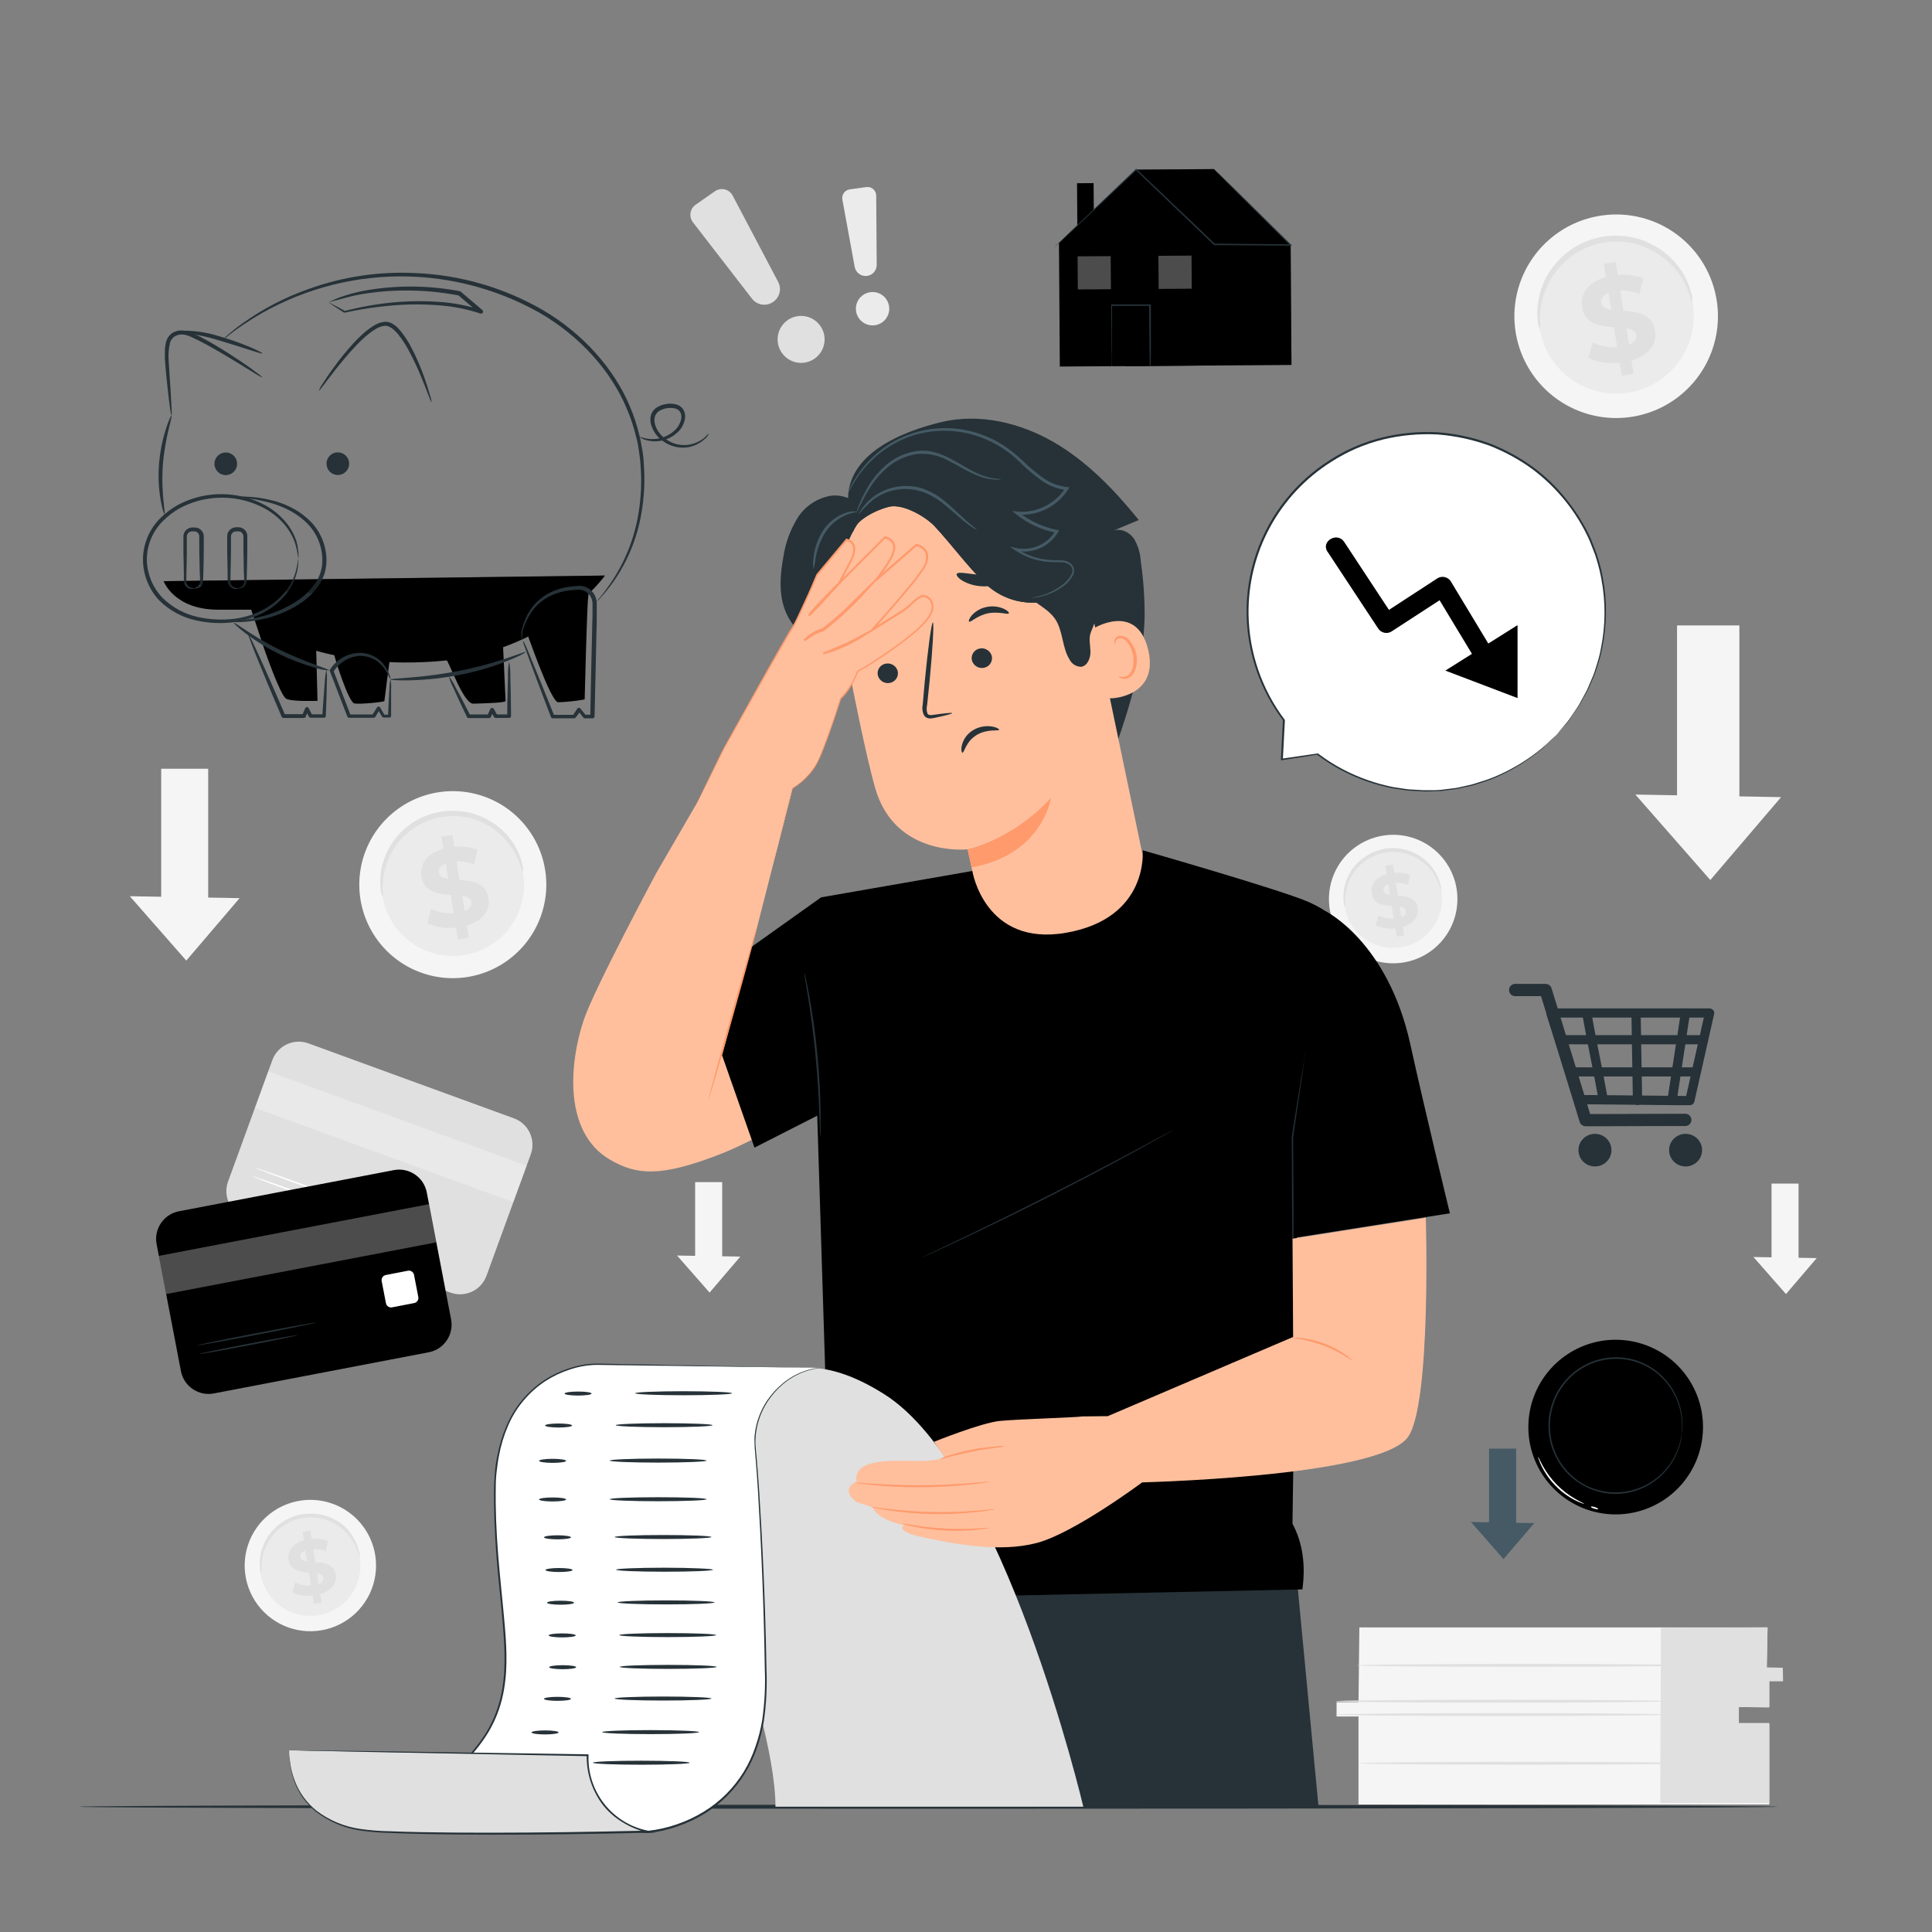 <svg width="300" height="300" viewBox="0 0 300 300" fill="none" xmlns="http://www.w3.org/2000/svg">
<rect x="0" y="0" width="300" height="300" fill="#808080" stroke="none"/>
<path d="M79.809 173.656L47.888 162.013C45.622 161.186 43.114 162.353 42.288 164.619L35.412 183.469C34.586 185.735 35.753 188.242 38.019 189.069L69.94 200.712C72.206 201.539 74.714 200.372 75.54 198.106L82.416 179.256C83.242 176.99 82.075 174.483 79.809 173.656Z" fill="#E0E0E0"/>
<g opacity="0.3">
<path d="M81.782 180.998L41.654 166.361L39.586 172.031L79.714 186.668L81.782 180.998Z" fill="white"/>
</g>
<path d="M53.814 187.98C53.814 188.046 50.502 186.906 46.47 185.436C42.438 183.966 39.18 182.718 39.204 182.652C39.228 182.586 42.516 183.726 46.554 185.196C50.592 186.666 53.838 187.914 53.814 187.98Z" fill="white"/>
<path d="M57.366 187.8C57.366 187.866 53.364 186.474 48.48 184.692C43.596 182.91 39.654 181.416 39.678 181.35C39.702 181.284 43.68 182.676 48.564 184.458C53.448 186.24 57.39 187.746 57.366 187.8Z" fill="white"/>
<path d="M211.08 252.702C211.08 253.074 210.948 264.312 210.948 264.312H207.54V266.532H210.948V280.2H274.734V267.768H270V265.056H274.722V261H276.822V259.14H274.332L274.458 252.702H211.08Z" fill="#F5F5F5"/>
<path d="M257.922 252.762L257.796 279.984H274.734V267.54H270.012V265.056L274.734 265.14V261.072H276.876L276.834 258.972L274.344 258.912L274.47 252.702L257.922 252.762Z" fill="#E0E0E0"/>
<path d="M259.002 266.238C259.002 266.364 247.464 266.466 233.202 266.466C218.94 266.466 207.402 266.364 207.402 266.238C207.402 266.112 218.94 266.01 233.202 266.01C247.464 266.01 259.002 266.112 259.002 266.238Z" fill="#E0E0E0"/>
<path d="M259.002 264.162C259.002 264.288 247.464 264.39 233.202 264.39C218.94 264.39 207.402 264.288 207.402 264.162C207.402 264.036 218.94 263.934 233.202 263.934C247.464 263.934 259.002 264.036 259.002 264.162Z" fill="#E0E0E0"/>
<path d="M262.314 258.6C262.314 258.726 250.77 258.828 236.514 258.828C222.258 258.828 210.714 258.726 210.714 258.6C210.714 258.474 222.252 258.372 236.514 258.372C250.776 258.372 262.314 258.45 262.314 258.6Z" fill="#E0E0E0"/>
<path d="M262.632 273.804C262.632 273.924 251.088 274.026 236.832 274.026C222.576 274.026 211.032 273.924 211.032 273.804C211.032 273.684 222.57 273.576 236.832 273.576C251.094 273.576 262.632 273.678 262.632 273.804Z" fill="#E0E0E0"/>
<path d="M107.598 34.518L116.76 46.368C117.119 46.84 117.64 47.163 118.223 47.274C118.806 47.385 119.409 47.276 119.916 46.968C120.455 46.655 120.852 46.144 121.021 45.544C121.19 44.943 121.119 44.301 120.822 43.752L113.778 30.384C113.654 30.143 113.479 29.932 113.266 29.764C113.053 29.597 112.807 29.477 112.543 29.413C112.28 29.349 112.006 29.341 111.74 29.392C111.474 29.442 111.221 29.55 111 29.706L108 31.8C107.791 31.949 107.615 32.139 107.481 32.357C107.347 32.576 107.259 32.82 107.221 33.074C107.184 33.327 107.198 33.586 107.263 33.834C107.327 34.082 107.441 34.315 107.598 34.518Z" fill="#E0E0E0"/>
<path d="M127.908 51.714C128.103 52.409 128.088 53.145 127.864 53.831C127.64 54.517 127.218 55.121 126.651 55.567C126.084 56.013 125.397 56.281 124.678 56.337C123.959 56.393 123.239 56.234 122.61 55.881C121.981 55.528 121.471 54.996 121.144 54.353C120.817 53.71 120.688 52.984 120.773 52.268C120.859 51.552 121.155 50.877 121.624 50.328C122.093 49.78 122.714 49.383 123.408 49.188C124.34 48.928 125.337 49.047 126.18 49.521C127.024 49.994 127.645 50.783 127.908 51.714Z" fill="#E0E0E0"/>
<path d="M130.8 30.972L132.714 41.442C132.791 41.856 133.016 42.229 133.347 42.489C133.678 42.75 134.093 42.881 134.514 42.858C134.954 42.83 135.367 42.635 135.669 42.313C135.97 41.991 136.136 41.565 136.134 41.124L136.056 30.378C136.055 30.186 136.013 29.996 135.933 29.822C135.853 29.647 135.737 29.492 135.592 29.366C135.448 29.24 135.278 29.146 135.094 29.091C134.91 29.036 134.716 29.02 134.526 29.046L132 29.4C131.816 29.419 131.637 29.475 131.475 29.566C131.314 29.656 131.172 29.779 131.06 29.926C130.947 30.073 130.866 30.242 130.821 30.422C130.777 30.602 130.769 30.789 130.8 30.972Z" fill="#EBEBEB"/>
<path d="M138.03 48.462C137.926 48.964 137.676 49.423 137.311 49.782C136.946 50.142 136.483 50.385 135.98 50.482C135.477 50.578 134.956 50.523 134.484 50.324C134.012 50.125 133.61 49.791 133.328 49.363C133.046 48.935 132.897 48.434 132.9 47.922C132.903 47.409 133.057 46.91 133.344 46.485C133.631 46.061 134.037 45.731 134.511 45.537C134.985 45.343 135.506 45.294 136.008 45.396C136.683 45.535 137.274 45.935 137.654 46.51C138.033 47.085 138.168 47.787 138.03 48.462Z" fill="#EBEBEB"/>
<path d="M266.592 46.8C267.049 49.894 266.577 53.054 265.237 55.88C263.898 58.705 261.749 61.07 259.065 62.674C256.38 64.279 253.28 65.05 250.157 64.892C247.033 64.733 244.027 63.652 241.519 61.784C239.01 59.916 237.113 57.346 236.066 54.399C235.019 51.452 234.869 48.261 235.637 45.229C236.405 42.197 238.054 39.462 240.378 37.368C242.701 35.274 245.593 33.917 248.688 33.468C250.739 33.167 252.829 33.273 254.839 33.781C256.849 34.288 258.74 35.186 260.402 36.425C262.065 37.663 263.467 39.216 264.53 40.996C265.592 42.777 266.292 44.749 266.592 46.8Z" fill="#F5F5F5"/>
<path d="M262.872 47.322C263.22 49.679 262.861 52.087 261.84 54.24C260.819 56.393 259.182 58.195 257.137 59.417C255.092 60.64 252.73 61.228 250.35 61.107C247.97 60.987 245.679 60.163 243.768 58.74C241.857 57.317 240.411 55.359 239.613 53.114C238.815 50.868 238.701 48.437 239.285 46.127C239.87 43.817 241.127 41.732 242.897 40.136C244.666 38.541 246.87 37.507 249.228 37.164C250.791 36.931 252.385 37.01 253.918 37.395C255.451 37.78 256.893 38.464 258.161 39.408C259.429 40.352 260.497 41.537 261.306 42.895C262.114 44.253 262.647 45.758 262.872 47.322Z" fill="#EBEBEB"/>
<path d="M262.8 46.95C262.578 46.505 262.403 46.039 262.278 45.558C261.835 44.317 261.202 43.153 260.4 42.108C259.835 41.405 259.195 40.765 258.492 40.2C257.689 39.548 256.806 39.001 255.864 38.574C255.355 38.336 254.83 38.136 254.292 37.974C253.159 37.641 251.981 37.481 250.8 37.5C250.179 37.514 249.559 37.572 248.946 37.674C248.336 37.788 247.734 37.944 247.146 38.142C246.577 38.34 246.023 38.581 245.49 38.862C244.975 39.134 244.481 39.445 244.014 39.792C243.56 40.12 243.133 40.483 242.736 40.878C241.998 41.603 241.357 42.419 240.828 43.308C240.37 44.09 239.998 44.919 239.718 45.78C239.318 47.039 239.116 48.353 239.118 49.674C239.169 50.167 239.169 50.663 239.118 51.156C238.897 50.699 238.779 50.199 238.77 49.692C238.629 48.317 238.743 46.928 239.106 45.594C239.643 43.589 240.691 41.757 242.148 40.278C242.565 39.843 243.016 39.441 243.498 39.078C243.994 38.694 244.522 38.353 245.076 38.058C245.654 37.746 246.256 37.481 246.876 37.266C247.511 37.049 248.16 36.879 248.82 36.756C249.475 36.654 250.137 36.602 250.8 36.6C251.45 36.59 252.1 36.632 252.744 36.726C253.366 36.816 253.98 36.954 254.58 37.14C255.136 37.318 255.678 37.539 256.2 37.8C258.076 38.688 259.69 40.046 260.886 41.742C261.687 42.871 262.273 44.138 262.614 45.48C262.779 45.952 262.842 46.452 262.8 46.95Z" fill="#E0E0E0"/>
<path d="M253.338 55.968L253.668 58.038L251.82 58.332L251.496 56.316C249.845 56.529 248.167 56.274 246.654 55.578L247.308 53.178C248.488 53.75 249.797 54.005 251.106 53.916L250.614 50.832C248.478 50.658 246.078 50.34 245.652 47.7C245.34 45.738 246.492 43.824 249.366 43.026L249.036 40.974L250.884 40.674L251.208 42.69C252.543 42.553 253.892 42.734 255.144 43.218L254.58 45.618C253.624 45.25 252.604 45.077 251.58 45.108L252.084 48.252C254.214 48.408 256.578 48.732 256.998 51.336C257.322 53.262 256.2 55.152 253.338 55.968ZM250.2 48.09L249.78 45.462C248.838 45.84 248.532 46.44 248.634 47.052C248.736 47.664 249.324 47.958 250.2 48.09ZM254.094 52.038C253.992 51.39 253.398 51.12 252.558 50.97L252.966 53.526C253.836 53.172 254.166 52.626 254.07 52.038H254.094Z" fill="#E0E0E0"/>
<path d="M226.2 138.132C226.492 140.085 226.197 142.081 225.354 143.867C224.51 145.653 223.156 147.149 221.462 148.164C219.768 149.18 217.81 149.67 215.837 149.572C213.865 149.474 211.965 148.793 210.38 147.615C208.795 146.437 207.595 144.815 206.932 142.954C206.269 141.094 206.174 139.078 206.657 137.163C207.141 135.248 208.182 133.52 209.649 132.197C211.115 130.874 212.941 130.016 214.896 129.732C217.509 129.349 220.166 130.018 222.286 131.593C224.405 133.168 225.813 135.52 226.2 138.132Z" fill="#F5F5F5"/>
<path d="M223.848 138.474C224.069 139.962 223.843 141.483 223.199 142.843C222.555 144.203 221.522 145.341 220.231 146.113C218.94 146.886 217.448 147.258 215.946 147.182C214.443 147.106 212.997 146.586 211.79 145.688C210.583 144.79 209.669 143.553 209.165 142.136C208.661 140.718 208.59 139.182 208.959 137.724C209.328 136.265 210.122 134.949 211.24 133.942C212.357 132.935 213.749 132.282 215.238 132.066C216.224 131.921 217.229 131.971 218.196 132.215C219.163 132.458 220.072 132.89 220.871 133.485C221.671 134.08 222.346 134.827 222.856 135.683C223.367 136.539 223.704 137.488 223.848 138.474Z" fill="#EBEBEB"/>
<path d="M223.8 138.24C223.662 137.959 223.552 137.666 223.47 137.364C223.187 136.58 222.782 135.845 222.27 135.186C221.915 134.744 221.512 134.342 221.07 133.986C220.562 133.575 220.003 133.23 219.408 132.96C219.089 132.811 218.758 132.689 218.418 132.594C217.699 132.386 216.953 132.287 216.204 132.3C215.42 132.315 214.642 132.452 213.9 132.708C213.541 132.833 213.192 132.985 212.856 133.164C212.228 133.492 211.65 133.908 211.14 134.4C210.673 134.856 210.269 135.372 209.94 135.936C209.65 136.429 209.415 136.952 209.238 137.496C208.986 138.292 208.858 139.121 208.86 139.956C208.89 140.267 208.89 140.581 208.86 140.892C208.719 140.604 208.644 140.289 208.638 139.968C208.547 139.1 208.618 138.224 208.848 137.382C209.006 136.795 209.233 136.229 209.526 135.696C209.864 135.086 210.282 134.523 210.768 134.022C211.312 133.469 211.934 133 212.616 132.63C212.975 132.433 213.351 132.266 213.738 132.132C214.13 131.994 214.531 131.886 214.938 131.808C215.355 131.739 215.776 131.699 216.198 131.688C216.6 131.687 217.001 131.715 217.398 131.772C217.79 131.83 218.177 131.916 218.556 132.03C218.917 132.145 219.27 132.283 219.612 132.444C220.242 132.748 220.829 133.133 221.358 133.59C221.809 133.99 222.212 134.441 222.558 134.934C223.065 135.645 223.433 136.445 223.644 137.292C223.766 137.592 223.82 137.916 223.8 138.24Z" fill="#E0E0E0"/>
<path d="M217.83 143.934L218.04 145.242L216.87 145.428L216.672 144.156C215.628 144.288 214.569 144.125 213.612 143.688L214.026 142.158C214.772 142.519 215.599 142.68 216.426 142.626L216.114 140.676C214.764 140.568 213.252 140.37 212.982 138.696C212.784 137.46 213.51 136.254 215.322 135.75L215.118 134.454L216.282 134.268L216.486 135.54C217.329 135.451 218.18 135.564 218.97 135.87L218.616 137.4C218.015 137.171 217.375 137.063 216.732 137.082L217.05 139.062C218.394 139.158 219.888 139.362 220.152 141.012C220.344 142.2 219.63 143.4 217.83 143.934ZM215.838 138.96L215.574 137.304C214.974 137.538 214.782 137.904 214.848 138.306C214.914 138.708 215.298 138.876 215.838 138.96ZM218.298 141.45C218.232 141.042 217.854 140.85 217.326 140.778L217.584 142.392C218.148 142.2 218.358 141.822 218.298 141.45Z" fill="#E0E0E0"/>
<path d="M84.678 135.27C85.093 138.112 84.656 141.014 83.422 143.608C82.188 146.201 80.213 148.371 77.745 149.842C75.278 151.313 72.43 152.018 69.561 151.87C66.693 151.722 63.932 150.726 61.63 149.009C59.327 147.292 57.586 144.93 56.626 142.223C55.666 139.516 55.53 136.584 56.236 133.8C56.942 131.016 58.458 128.504 60.593 126.581C62.727 124.659 65.383 123.412 68.226 123C70.112 122.724 72.034 122.823 73.882 123.29C75.73 123.757 77.468 124.585 78.996 125.724C80.524 126.864 81.812 128.293 82.787 129.931C83.762 131.569 84.405 133.384 84.678 135.27Z" fill="#F5F5F5"/>
<path d="M81.258 135.768C81.577 137.934 81.247 140.145 80.308 142.123C79.37 144.101 77.866 145.756 75.987 146.878C74.108 148.001 71.938 148.541 69.751 148.43C67.565 148.319 65.461 147.562 63.705 146.255C61.949 144.948 60.621 143.149 59.888 141.087C59.154 139.024 59.049 136.79 59.586 134.668C60.123 132.546 61.277 130.63 62.902 129.164C64.528 127.698 66.552 126.747 68.718 126.432C70.155 126.221 71.618 126.296 73.026 126.651C74.434 127.006 75.758 127.635 76.922 128.502C78.087 129.369 79.069 130.457 79.813 131.704C80.557 132.95 81.048 134.331 81.258 135.768Z" fill="#EBEBEB"/>
<path d="M81.204 135.42C81.002 135.013 80.841 134.587 80.724 134.148C80.311 133.004 79.72 131.933 78.972 130.974C78.463 130.311 77.882 129.707 77.238 129.174C76.506 128.575 75.699 128.072 74.838 127.68C74.371 127.463 73.888 127.284 73.392 127.146C72.879 126.995 72.356 126.883 71.826 126.81C71.277 126.738 70.724 126.706 70.17 126.714C69.6 126.726 69.033 126.782 68.472 126.882C67.912 126.982 67.36 127.125 66.822 127.308C66.298 127.489 65.788 127.709 65.298 127.968C64.826 128.219 64.373 128.503 63.942 128.82C63.519 129.124 63.118 129.457 62.742 129.816C62.063 130.482 61.474 131.235 60.99 132.054C60.568 132.77 60.225 133.531 59.97 134.322C59.598 135.485 59.412 136.7 59.418 137.922C59.465 138.375 59.465 138.831 59.418 139.284C59.215 138.864 59.107 138.406 59.1 137.94C58.968 136.676 59.071 135.398 59.406 134.172C59.636 133.32 59.966 132.498 60.39 131.724C60.878 130.835 61.484 130.016 62.19 129.288C62.572 128.892 62.986 128.527 63.426 128.196C63.882 127.843 64.368 127.53 64.878 127.26C65.402 126.976 65.948 126.733 66.51 126.534C67.097 126.33 67.698 126.174 68.31 126.066C68.915 125.961 69.526 125.903 70.14 125.892C70.742 125.884 71.344 125.922 71.94 126.006C72.509 126.089 73.071 126.218 73.62 126.39C74.149 126.549 74.665 126.75 75.162 126.99C76.883 127.8 78.367 129.04 79.47 130.59C80.205 131.626 80.742 132.79 81.054 134.022C81.212 134.47 81.263 134.949 81.204 135.42Z" fill="#E0E0E0"/>
<path d="M72.498 143.706L72.804 145.614L71.1 145.884L70.806 144.03C69.288 144.223 67.746 143.988 66.354 143.352L66.954 141.126C68.039 141.651 69.243 141.885 70.446 141.804L69.99 138.966C68.028 138.81 65.79 138.522 65.43 136.092C65.142 134.292 66.204 132.534 68.838 131.796L68.538 129.912L70.236 129.636L70.536 131.49C71.758 131.366 72.991 131.533 74.136 131.976L73.626 134.202C72.752 133.865 71.82 133.706 70.884 133.734L71.346 136.62C73.302 136.764 75.474 137.058 75.858 139.452C76.158 141.222 75.114 142.956 72.498 143.706ZM69.6 136.47L69.216 134.07C68.346 134.418 68.07 134.964 68.16 135.528C68.25 136.092 68.808 136.35 69.6 136.47ZM73.2 140.07C73.104 139.47 72.558 139.236 71.784 139.098L72.162 141.444C72.96 141.144 73.26 140.64 73.2 140.094V140.07Z" fill="#E0E0E0"/>
<path d="M58.284 241.608C58.579 243.605 58.275 245.644 57.41 247.468C56.545 249.292 55.159 250.818 53.426 251.854C51.694 252.889 49.693 253.387 47.677 253.285C45.661 253.183 43.721 252.485 42.102 251.28C40.483 250.074 39.258 248.416 38.582 246.514C37.906 244.612 37.81 242.552 38.305 240.595C38.801 238.639 39.865 236.873 41.365 235.521C42.864 234.17 44.73 233.294 46.728 233.004C49.401 232.616 52.118 233.304 54.285 234.917C56.451 236.53 57.889 238.936 58.284 241.608Z" fill="#F5F5F5"/>
<path d="M55.884 241.956C56.115 243.484 55.886 245.047 55.228 246.445C54.569 247.843 53.51 249.014 52.184 249.809C50.859 250.605 49.327 250.988 47.783 250.911C46.239 250.834 44.753 250.3 43.513 249.377C42.274 248.454 41.336 247.183 40.82 245.726C40.303 244.27 40.231 242.692 40.613 241.194C40.995 239.697 41.813 238.346 42.964 237.314C44.114 236.282 45.546 235.615 47.076 235.398C48.085 235.25 49.113 235.302 50.102 235.552C51.091 235.802 52.021 236.243 52.839 236.852C53.657 237.461 54.346 238.226 54.869 239.101C55.392 239.977 55.736 240.947 55.884 241.956Z" fill="#EBEBEB"/>
<path d="M55.848 241.716C55.702 241.431 55.587 241.131 55.506 240.822C55.217 240.017 54.802 239.264 54.276 238.59C53.923 238.131 53.52 237.713 53.076 237.342C52.275 236.691 51.353 236.206 50.364 235.914C50.003 235.807 49.633 235.729 49.26 235.68C48.876 235.628 48.489 235.605 48.102 235.614C47.298 235.625 46.502 235.767 45.744 236.034C45.377 236.162 45.02 236.316 44.676 236.496C44.343 236.671 44.024 236.872 43.722 237.096C43.432 237.309 43.157 237.541 42.9 237.792C42.436 238.264 42.033 238.792 41.7 239.364C41.404 239.869 41.163 240.404 40.98 240.96C40.726 241.774 40.597 242.621 40.596 243.474C40.631 243.793 40.631 244.115 40.596 244.434C40.458 244.136 40.382 243.814 40.374 243.486C40.283 242.598 40.356 241.701 40.59 240.84C40.754 240.244 40.986 239.668 41.28 239.124C41.625 238.497 42.053 237.92 42.552 237.408C42.824 237.132 43.114 236.875 43.422 236.64C44.082 236.143 44.815 235.75 45.594 235.476C46 235.332 46.418 235.222 46.842 235.146C47.268 235.074 47.7 235.033 48.132 235.026C48.551 235.018 48.971 235.045 49.386 235.104C49.792 235.164 50.193 235.254 50.586 235.374C50.956 235.486 51.317 235.626 51.666 235.794C52.316 236.101 52.921 236.495 53.466 236.964C53.893 237.379 54.274 237.84 54.6 238.338C55.115 239.063 55.491 239.876 55.71 240.738C55.823 241.051 55.87 241.384 55.848 241.716Z" fill="#E0E0E0"/>
<path d="M49.728 247.536L49.944 248.874L48.744 249.06L48.534 247.764C47.468 247.898 46.385 247.732 45.408 247.284L45.834 245.724C46.596 246.089 47.439 246.253 48.282 246.198L48 244.2C46.626 244.086 45.072 243.882 44.802 242.178C44.598 240.912 45.342 239.676 47.202 239.178L46.986 237.852L48.186 237.66L48.396 238.962C49.257 238.873 50.127 238.99 50.934 239.304L50.574 240.87C49.961 240.632 49.306 240.52 48.648 240.54L48.972 242.568C50.346 242.67 51.876 242.874 52.146 244.56C52.302 245.79 51.564 247.008 49.728 247.536ZM47.688 242.448L47.4 240.756C46.8 241.002 46.596 241.386 46.656 241.782C46.716 242.178 47.136 242.4 47.688 242.448ZM50.202 244.998C50.136 244.578 49.752 244.398 49.212 244.314L49.476 245.958C50.052 245.73 50.262 245.4 50.202 244.998Z" fill="#E0E0E0"/>
<path d="M32.328 119.37H25.032V141.492H32.328V119.37Z" fill="#F5F5F5"/>
<path d="M20.154 139.164L28.926 149.16L37.206 139.464L20.154 139.164Z" fill="#F5F5F5"/>
<path d="M270.09 97.116H260.412V126.468H270.09V97.116Z" fill="#F5F5F5"/>
<path d="M253.938 123.378L265.578 136.65L276.564 123.78L253.938 123.378Z" fill="#F5F5F5"/>
<path d="M279.282 183.786H275.082V196.524H279.282V183.786Z" fill="#F5F5F5"/>
<path d="M272.274 195.186L277.326 200.94L282.096 195.36L272.274 195.186Z" fill="#F5F5F5"/>
<path d="M112.14 183.558H107.94V196.296H112.14V183.558Z" fill="#F5F5F5"/>
<path d="M105.132 194.958L110.184 200.712L114.954 195.126L105.132 194.958Z" fill="#F5F5F5"/>
<path d="M276.042 280.548C276.042 280.722 216.984 280.86 144.15 280.86C71.316 280.86 12.246 280.722 12.246 280.548C12.246 280.374 71.292 280.236 144.15 280.236C217.008 280.236 276.042 280.374 276.042 280.548Z" fill="#263238"/>
<path d="M264.36 223.086C264.065 225.753 262.986 228.273 261.259 230.326C259.531 232.379 257.234 233.874 254.656 234.621C252.079 235.368 249.338 235.333 246.781 234.522C244.223 233.71 241.964 232.158 240.289 230.062C238.614 227.966 237.598 225.42 237.371 222.746C237.143 220.073 237.714 217.392 239.011 215.043C240.308 212.694 242.273 210.782 244.656 209.55C247.04 208.318 249.736 207.821 252.402 208.122C255.972 208.522 259.237 210.322 261.479 213.128C263.721 215.934 264.758 219.516 264.36 223.086Z" fill="black"/>
<g opacity="0.3">
<path d="M251.358 227.82L251.178 229.62L249.582 229.464L249.75 227.718C248.334 227.533 246.997 226.955 245.892 226.05L246.966 224.184C247.826 224.914 248.859 225.41 249.966 225.624L250.224 222.954C248.49 222.354 246.564 221.556 246.792 219.27C246.96 217.578 248.334 216.24 250.89 216.204L251.064 214.404L252.66 214.56L252.492 216.3C253.63 216.478 254.709 216.922 255.642 217.596L254.646 219.486C253.938 218.973 253.134 218.608 252.282 218.412L252.018 221.136C253.752 221.736 255.618 222.504 255.42 224.736C255.252 226.446 253.896 227.766 251.358 227.82ZM250.452 220.62L250.674 218.346C249.804 218.454 249.426 218.886 249.372 219.414C249.318 219.942 249.768 220.302 250.452 220.596V220.62ZM252.822 224.742C252.876 224.184 252.444 223.836 251.778 223.542L251.562 225.75C252.378 225.6 252.774 225.228 252.822 224.718V224.742Z" fill="black"/>
</g>
<g opacity="0.3">
<path d="M261.186 221.562C261.101 221.145 261.057 220.721 261.054 220.296C260.886 218.383 260.204 216.55 259.08 214.992C258.552 214.279 257.937 213.634 257.25 213.072C256.871 212.769 256.47 212.494 256.05 212.25C255.624 211.989 255.176 211.765 254.712 211.578C254.236 211.38 253.744 211.219 253.242 211.098C252.723 210.975 252.196 210.889 251.664 210.84C251.133 210.804 250.6 210.804 250.068 210.84C249.053 210.915 248.055 211.146 247.11 211.524C246.665 211.69 246.234 211.891 245.82 212.124C244.358 212.947 243.122 214.117 242.22 215.532C241.612 216.491 241.158 217.54 240.876 218.64C240.802 219.05 240.69 219.452 240.54 219.84C240.447 219.415 240.447 218.975 240.54 218.55C240.732 217.376 241.139 216.247 241.74 215.22C242.15 214.506 242.643 213.843 243.21 213.246C243.863 212.549 244.608 211.943 245.424 211.446C245.865 211.179 246.327 210.946 246.804 210.75C247.3 210.545 247.812 210.378 248.334 210.252C248.876 210.119 249.428 210.029 249.984 209.982C250.557 209.94 251.133 209.94 251.706 209.982C252.278 210.034 252.845 210.126 253.404 210.258C253.945 210.396 254.474 210.575 254.988 210.792C255.483 210.999 255.961 211.246 256.416 211.53C257.66 212.304 258.733 213.325 259.566 214.53C260.029 215.213 260.41 215.948 260.7 216.72C261.114 217.831 261.318 219.009 261.3 220.194C261.368 220.653 261.329 221.121 261.186 221.562Z" fill="black"/>
</g>
<path d="M261.174 222.528C261.166 222.472 261.166 222.416 261.174 222.36C261.174 222.234 261.174 222.072 261.174 221.862C261.192 221.596 261.192 221.33 261.174 221.064C261.165 220.699 261.133 220.334 261.078 219.972C260.946 218.979 260.669 218.011 260.256 217.098C259.717 215.888 258.951 214.792 258 213.87C256.769 212.664 255.248 211.794 253.584 211.343C251.92 210.892 250.168 210.876 248.496 211.296C248.022 211.412 247.556 211.562 247.104 211.746C246.643 211.941 246.196 212.167 245.766 212.424C244.867 212.946 244.056 213.608 243.366 214.386C242.644 215.179 242.051 216.08 241.608 217.056C241.164 218.064 240.869 219.131 240.732 220.224C240.619 221.324 240.67 222.434 240.882 223.518C241.094 224.57 241.468 225.582 241.992 226.518C242.49 227.424 243.128 228.246 243.882 228.954C244.243 229.302 244.628 229.625 245.034 229.92C245.438 230.196 245.859 230.447 246.294 230.67C247.59 231.308 249.005 231.666 250.447 231.723C251.89 231.779 253.329 231.532 254.67 230.998C256.011 230.463 257.226 229.653 258.234 228.62C259.243 227.587 260.024 226.354 260.526 225C260.663 224.661 260.775 224.312 260.862 223.956C260.941 223.701 261.002 223.44 261.042 223.176C261.078 222.972 261.114 222.81 261.132 222.69C261.14 222.633 261.154 222.576 261.174 222.522C261.181 222.578 261.181 222.634 261.174 222.69C261.174 222.816 261.132 222.978 261.108 223.182C261.074 223.449 261.022 223.714 260.952 223.974C260.869 224.335 260.762 224.689 260.634 225.036C260.298 225.992 259.821 226.892 259.218 227.706C258.422 228.791 257.424 229.712 256.278 230.418C254.785 231.354 253.076 231.888 251.315 231.967C249.555 232.046 247.805 231.667 246.234 230.868C245.787 230.644 245.356 230.39 244.944 230.106C244.52 229.809 244.119 229.48 243.744 229.122C242.969 228.4 242.313 227.56 241.8 226.632C241.262 225.674 240.875 224.637 240.654 223.56C240.442 222.451 240.391 221.318 240.504 220.194C240.641 219.072 240.944 217.976 241.404 216.942C241.855 215.94 242.463 215.017 243.204 214.206C243.908 213.414 244.735 212.739 245.652 212.208C246.091 211.943 246.548 211.71 247.02 211.512C247.488 211.329 247.967 211.177 248.454 211.056C250.163 210.627 251.954 210.649 253.652 211.118C255.35 211.587 256.898 212.487 258.144 213.732C259.101 214.677 259.867 215.798 260.4 217.032C260.808 217.961 261.073 218.946 261.186 219.954C261.24 220.318 261.264 220.685 261.258 221.052C261.281 221.322 261.281 221.593 261.258 221.862C261.258 222.066 261.258 222.228 261.216 222.354C261.21 222.414 261.195 222.472 261.174 222.528Z" fill="#263238"/>
<path d="M246 233.514C245.861 233.499 245.725 233.461 245.598 233.4C245.24 233.272 244.891 233.12 244.554 232.944C243.441 232.37 242.428 231.62 241.554 230.724C240.673 229.825 239.94 228.793 239.382 227.664C239.213 227.324 239.067 226.973 238.944 226.614C238.886 226.485 238.852 226.347 238.842 226.206C238.884 226.206 239.094 226.746 239.544 227.58C240.137 228.662 240.876 229.658 241.74 230.538C242.605 231.418 243.589 232.173 244.662 232.782C245.478 233.25 246.03 233.472 246 233.514Z" fill="white"/>
<path d="M248.16 234.318C248.16 234.384 247.866 234.36 247.56 234.264C247.254 234.168 247.008 234.036 247.032 233.964C247.056 233.892 247.326 233.922 247.632 234.018C247.938 234.114 248.184 234.246 248.16 234.318Z" fill="white"/>
<path d="M235.422 224.94H231.222V237.678H235.422V224.94Z" fill="#455A64"/>
<path d="M228.414 236.334L233.466 242.094L238.236 236.508L228.414 236.334Z" fill="#455A64"/>
<path d="M235.2 154.68H240L239.076 153.984C239.776 156.264 240.476 158.544 241.176 160.824C242.292 164.424 243.406 168.044 244.518 171.684C244.77 172.518 245.028 173.352 245.286 174.192C245.347 174.391 245.469 174.565 245.635 174.69C245.801 174.815 246.002 174.885 246.21 174.888L259.818 174.846H261.762C262.001 174.827 262.224 174.719 262.387 174.542C262.55 174.366 262.64 174.135 262.64 173.895C262.64 173.655 262.55 173.424 262.387 173.248C262.224 173.072 262.001 172.963 261.762 172.944L248.16 172.986H246.21L247.134 173.682C246.434 171.402 245.734 169.122 245.034 166.842C243.918 163.218 242.806 159.598 241.698 155.982L240.924 153.474C240.864 153.275 240.742 153.1 240.576 152.975C240.41 152.85 240.208 152.781 240 152.778H235.2C234.961 152.797 234.738 152.906 234.575 153.082C234.412 153.258 234.322 153.489 234.322 153.729C234.322 153.969 234.412 154.2 234.575 154.376C234.738 154.553 234.961 154.661 235.2 154.68Z" fill="#263238"/>
<path d="M264.78 157.092C263.884 161.064 262.988 165.034 262.092 169.002C261.966 169.572 261.834 170.142 261.708 170.712L262.404 170.19L256.578 170.13L247.236 170.04H245.1L245.796 170.562C244.548 166.63 243.298 162.7 242.046 158.772L241.518 157.11L240.822 158.01H265.476C265.653 157.994 265.818 157.912 265.938 157.78C266.058 157.649 266.125 157.477 266.125 157.299C266.125 157.121 266.058 156.949 265.938 156.818C265.818 156.686 265.653 156.604 265.476 156.588H240.822C240.713 156.589 240.605 156.615 240.507 156.664C240.41 156.713 240.324 156.783 240.258 156.87C240.191 156.957 240.145 157.057 240.124 157.165C240.102 157.272 240.105 157.382 240.132 157.488L243.876 169.278C244.056 169.83 244.23 170.388 244.404 170.94C244.45 171.09 244.542 171.221 244.667 171.315C244.792 171.408 244.944 171.46 245.1 171.462L250.926 171.516L260.268 171.612H262.404C262.56 171.612 262.712 171.56 262.836 171.466C262.961 171.372 263.051 171.24 263.094 171.09C263.99 167.118 264.886 163.148 265.782 159.18C265.914 158.61 266.04 158.04 266.166 157.47C266.4 156.6 264.984 156.198 264.78 157.092Z" fill="#263238"/>
<path d="M245.73 157.698C246.486 162.042 247.446 166.35 248.208 170.688C248.364 171.588 249.75 171.21 249.594 170.31C248.838 165.972 247.872 161.664 247.116 157.32C246.96 156.42 245.574 156.804 245.73 157.698Z" fill="#263238"/>
<path d="M253.326 157.512C253.398 161.964 253.482 166.416 253.554 170.868C253.554 171.059 253.63 171.242 253.765 171.377C253.9 171.512 254.083 171.588 254.274 171.588C254.465 171.588 254.648 171.512 254.783 171.377C254.918 171.242 254.994 171.059 254.994 170.868C254.922 166.416 254.838 161.964 254.766 157.512C254.766 157.321 254.69 157.138 254.555 157.003C254.42 156.868 254.237 156.792 254.046 156.792C253.855 156.792 253.672 156.868 253.537 157.003C253.402 157.138 253.326 157.321 253.326 157.512Z" fill="#263238"/>
<path d="M260.346 171.03C260.95 167.074 261.55 163.12 262.146 159.168C262.236 158.604 262.32 158.034 262.41 157.47C262.455 157.287 262.427 157.094 262.333 156.931C262.239 156.768 262.086 156.647 261.906 156.594C261.723 156.546 261.528 156.571 261.364 156.664C261.199 156.757 261.077 156.911 261.024 157.092C260.412 161.048 259.802 165.002 259.194 168.954C259.11 169.554 259.02 170.088 258.936 170.652C258.9 170.831 258.933 171.017 259.029 171.172C259.125 171.327 259.276 171.44 259.452 171.488C259.628 171.536 259.816 171.516 259.977 171.431C260.139 171.346 260.262 171.202 260.322 171.03H260.346Z" fill="#263238"/>
<path d="M242.4 162.156H264.162C264.339 162.14 264.504 162.058 264.624 161.926C264.744 161.795 264.81 161.623 264.81 161.445C264.81 161.267 264.744 161.095 264.624 160.964C264.504 160.832 264.339 160.75 264.162 160.734H242.4C242.223 160.75 242.058 160.832 241.938 160.964C241.818 161.095 241.751 161.267 241.751 161.445C241.751 161.623 241.818 161.795 241.938 161.926C242.058 162.058 242.223 162.14 242.4 162.156Z" fill="#263238"/>
<path d="M244.434 167.154H263.286C263.463 167.138 263.628 167.056 263.748 166.924C263.868 166.793 263.935 166.621 263.935 166.443C263.935 166.265 263.868 166.094 263.748 165.962C263.628 165.83 263.463 165.748 263.286 165.732H244.434C244.257 165.748 244.092 165.83 243.972 165.962C243.852 166.094 243.785 166.265 243.785 166.443C243.785 166.621 243.852 166.793 243.972 166.924C244.092 167.056 244.257 167.138 244.434 167.154Z" fill="#263238"/>
<path d="M261.738 181.128C263.153 181.128 264.3 179.994 264.3 178.596C264.3 177.198 263.153 176.064 261.738 176.064C260.323 176.064 259.176 177.198 259.176 178.596C259.176 179.994 260.323 181.128 261.738 181.128Z" fill="#263238"/>
<path d="M247.662 181.128C249.077 181.128 250.224 179.994 250.224 178.596C250.224 177.198 249.077 176.064 247.662 176.064C246.247 176.064 245.1 177.198 245.1 178.596C245.1 179.994 246.247 181.128 247.662 181.128Z" fill="#263238"/>
<path d="M241.74 114.054C245.369 110.191 247.817 105.37 248.797 100.161C249.776 94.952 249.245 89.572 247.267 84.654C245.289 79.737 241.946 75.488 237.633 72.408C233.319 69.328 228.215 67.546 222.922 67.271C217.628 66.997 212.367 68.242 207.758 70.86C203.149 73.477 199.385 77.358 196.909 82.045C194.434 86.731 193.35 92.028 193.785 97.31C194.221 102.593 196.158 107.64 199.368 111.858L199.056 117.954L204.588 117.096C210.057 121.282 216.885 123.289 223.75 122.727C230.614 122.165 237.025 119.074 241.74 114.054Z" fill="white"/>
<path d="M241.74 114.054C241.74 114.054 241.05 114.792 239.664 116.094C237.573 117.894 235.232 119.384 232.716 120.516C231.859 120.904 230.979 121.241 230.082 121.524L228.636 121.98L227.088 122.316L226.29 122.496C226.02 122.55 225.738 122.568 225.462 122.61L223.758 122.826C223.158 122.862 222.558 122.868 221.958 122.892C221.652 122.892 221.358 122.922 221.04 122.892L220.11 122.844L219.168 122.79C218.848 122.784 218.529 122.754 218.214 122.7L216.264 122.418C214.919 122.152 213.593 121.794 212.298 121.344C209.497 120.37 206.865 118.966 204.498 117.18H204.6L199.062 118.044H198.9V117.876C198.996 115.968 199.104 113.898 199.212 111.78L199.242 111.876C195.658 107.121 193.671 101.353 193.566 95.4C193.46 88.902 195.632 82.572 199.704 77.508C201.627 75.113 203.937 73.057 206.538 71.424C209.044 69.804 211.804 68.618 214.704 67.914C217.498 67.236 220.377 66.969 223.248 67.122C225.998 67.331 228.707 67.912 231.3 68.85C232.537 69.329 233.74 69.892 234.9 70.536C238.22 72.333 241.127 74.806 243.432 77.796C244.864 79.611 246.073 81.591 247.032 83.694L247.632 85.23C247.836 85.725 248.011 86.232 248.154 86.748C248.464 87.731 248.711 88.733 248.892 89.748C249.568 93.346 249.531 97.042 248.784 100.626C248.646 101.392 248.456 102.148 248.214 102.888C247.974 103.596 247.8 104.298 247.53 104.934C247.26 105.57 246.996 106.176 246.75 106.734C246.636 107.02 246.499 107.297 246.342 107.562L245.916 108.324C245.634 108.816 245.4 109.302 245.118 109.716C244.836 110.13 244.566 110.514 244.314 110.874L243.6 111.93L242.946 112.692L242.058 113.712C241.854 113.946 241.746 114.054 241.746 114.054L242.034 113.694L242.898 112.65L243.54 111.888C243.744 111.582 243.972 111.252 244.218 110.892C244.464 110.532 244.722 110.142 245.004 109.734C245.286 109.326 245.508 108.828 245.784 108.336L246.204 107.574C246.36 107.312 246.492 107.037 246.6 106.752C246.846 106.152 247.104 105.552 247.368 104.952C247.632 104.352 247.8 103.62 248.04 102.912C248.272 102.177 248.457 101.427 248.592 100.668C249.315 97.106 249.335 93.438 248.652 89.868C248.466 88.854 248.22 87.852 247.914 86.868C247.77 86.355 247.594 85.852 247.386 85.362C247.188 84.858 246.996 84.348 246.786 83.838C244.818 79.512 241.798 75.748 238.002 72.888C236.972 72.129 235.892 71.441 234.768 70.83C233.616 70.198 232.423 69.643 231.198 69.168C228.63 68.247 225.95 67.674 223.23 67.464C220.398 67.315 217.559 67.574 214.8 68.232C211.936 68.935 209.209 70.109 206.73 71.706C202.735 74.221 199.454 77.722 197.202 81.871C194.95 86.021 193.804 90.68 193.872 95.4C193.966 101.308 195.93 107.034 199.482 111.756L199.518 111.798V111.852C199.41 113.964 199.296 116.052 199.2 117.942L199.038 117.804L204.6 117H204.654L204.702 117.036C207.038 118.797 209.636 120.182 212.4 121.14C213.683 121.591 214.996 121.952 216.33 122.22L218.262 122.508C218.576 122.559 218.892 122.589 219.21 122.598L220.146 122.652L221.07 122.706C221.376 122.706 221.67 122.706 221.976 122.706C222.576 122.706 223.176 122.706 223.746 122.646L225.438 122.436C225.714 122.4 225.996 122.382 226.26 122.328L227.058 122.154L228.6 121.8L230.04 121.35C230.936 121.078 231.814 120.75 232.668 120.366C235.179 119.253 237.52 117.79 239.622 116.022C240.336 115.422 240.822 114.876 241.206 114.546C241.59 114.216 241.74 114.054 241.74 114.054Z" fill="#263238"/>
<path d="M206.148 85.68L213 96.072L213.972 97.548C214.177 97.887 214.506 98.133 214.889 98.234C215.272 98.335 215.679 98.282 216.024 98.088L224.778 92.4L222.726 91.86L229.092 102.402L229.992 103.89C230.988 105.54 233.592 104.034 232.584 102.378C230.46 98.85 228.332 95.324 226.2 91.8L225.3 90.312C225.097 89.971 224.769 89.723 224.385 89.622C224.001 89.521 223.592 89.575 223.248 89.772L214.488 95.478L216.54 96.018L209.694 85.62L208.722 84.144C207.66 82.542 205.062 84.042 206.13 85.662L206.148 85.68Z" fill="black"/>
<path d="M224.436 104.13L235.644 97.068V108.396L224.436 104.13Z" fill="black"/>
<path d="M188.496 26.256L176.424 26.34V26.424L174.762 56.844L200.538 56.664L200.412 38.058L188.496 26.256Z" fill="black"/>
<g opacity="0.3">
<path d="M188.496 26.256L176.424 26.34V26.424L174.762 56.844L200.538 56.664L200.412 38.058L188.496 26.256Z" fill="black"/>
</g>
<path d="M176.424 26.34L164.436 37.716L164.568 56.916L188.706 56.748L188.574 37.956L176.424 26.34Z" fill="black"/>
<g opacity="0.3">
<path d="M185.019 39.687L179.877 39.723L179.913 44.865L185.055 44.829L185.019 39.687Z" fill="white"/>
</g>
<g opacity="0.3">
<path d="M172.468 39.769L167.326 39.805L167.362 44.947L172.503 44.911L172.468 39.769Z" fill="white"/>
</g>
<path d="M169.814 28.435L167.24 28.453L167.294 36.085L169.868 36.067L169.814 28.435Z" fill="black"/>
<g opacity="0.3">
<path d="M178.502 47.358L172.521 47.4L172.586 56.85L178.568 56.808L178.502 47.358Z" fill="black"/>
</g>
<path d="M188.496 26.256L188.556 26.304L188.724 26.466C188.886 26.616 189.102 26.82 189.378 27.066L191.832 29.466C193.938 31.542 196.926 34.476 200.478 37.98L200.658 38.148H200.4L188.562 38.058H188.52L188.484 38.028L186.408 36.036C182.772 32.562 179.34 29.274 176.346 26.4H176.484L167.268 35.124L164.64 37.572L163.944 38.214L163.758 38.376L163.698 38.43C163.698 38.43 163.698 38.43 163.752 38.364L163.92 38.19L164.598 37.524L167.184 35.034C169.422 32.892 172.584 29.862 176.358 26.268L176.424 26.202L176.496 26.268L186.576 35.868L188.652 37.86L188.574 37.824L200.412 37.944L200.34 38.112L191.748 29.562L189.348 27.132L188.718 26.484L188.556 26.316C188.508 26.28 188.49 26.256 188.496 26.256Z" fill="#263238"/>
<path d="M178.53 56.814C178.522 56.754 178.522 56.694 178.53 56.634V56.106C178.53 55.614 178.53 54.954 178.488 54.138C178.488 52.428 178.452 50.082 178.428 47.388L178.536 47.496H175.536H172.572L172.68 47.382C172.68 50.082 172.68 52.434 172.68 54.144C172.68 54.966 172.68 55.632 172.68 56.124C172.68 56.334 172.68 56.508 172.68 56.652C172.702 56.656 172.721 56.669 172.734 56.687C172.748 56.705 172.754 56.727 172.752 56.749C172.749 56.771 172.739 56.792 172.722 56.807C172.706 56.822 172.684 56.83 172.662 56.83C172.64 56.83 172.618 56.822 172.602 56.807C172.585 56.792 172.575 56.771 172.572 56.749C172.57 56.727 172.576 56.705 172.589 56.687C172.603 56.669 172.622 56.656 172.644 56.652C172.644 56.508 172.644 56.334 172.644 56.124C172.644 55.632 172.644 54.966 172.608 54.144C172.608 52.434 172.572 50.082 172.542 47.382V47.274H172.656H175.62H178.71V47.4C178.71 50.094 178.71 52.44 178.71 54.15C178.71 54.966 178.71 55.626 178.68 56.118C178.68 56.328 178.68 56.502 178.68 56.646C178.68 56.79 178.542 56.814 178.53 56.814Z" fill="#263238"/>
<path d="M81.6 97.722C81.762 97.986 85.482 108.996 86.676 109.05C88.055 108.997 89.428 108.849 90.786 108.606C90.786 108.606 91.146 93.804 91.332 92.826C91.437 91.829 91.437 90.823 91.332 89.826L83.316 91.716L81.6 97.722Z" fill="black"/>
<path d="M69.3 102.468C69.618 102.42 71.94 109.32 73.5 109.266C75.06 109.212 78.504 109.146 78.504 108.846C78.504 108.546 78.066 99.318 78.066 99.318C78.066 99.318 70.038 99.918 70.092 100.086C69.877 100.895 69.612 101.691 69.3 102.468Z" fill="black"/>
<path d="M51.906 101.604C51.792 101.706 54.108 109.068 55.02 109.23C55.932 109.392 59.688 109.008 59.688 108.846C59.688 108.684 60.63 101.604 60.63 101.604C60.63 101.604 54.858 99.072 51.906 101.604Z" fill="black"/>
<path d="M40.968 100.59C40.968 100.59 43.518 108.024 44.448 108.504C45.378 108.984 49.302 108.822 49.302 108.822L49.092 100.59L39.132 95.028L40.968 100.59Z" fill="black"/>
<path d="M39.804 96.858C40.254 97.398 49.71 103.968 67.542 102.714C85.374 101.46 93.942 89.37 93.942 89.37L25.41 90.24C25.41 90.24 26.988 94.674 33.912 94.674H39L39.804 96.858Z" fill="black"/>
<path d="M50.688 103.998C50.782 104.656 50.803 105.322 50.748 105.984C50.748 107.244 50.676 109.038 50.592 111.192C50.589 111.26 50.56 111.325 50.511 111.373C50.462 111.421 50.397 111.448 50.328 111.45H48.234C48.181 111.449 48.129 111.434 48.084 111.407C48.039 111.379 48.002 111.34 47.976 111.294L47.376 110.184H47.922C47.784 110.532 47.628 110.91 47.472 111.294C47.449 111.35 47.41 111.399 47.36 111.433C47.31 111.467 47.251 111.486 47.19 111.486H44.022C43.961 111.486 43.901 111.469 43.85 111.436C43.799 111.403 43.759 111.356 43.734 111.3C42.21 107.736 40.866 104.52 39.924 102.186C38.982 99.852 38.448 98.4 38.526 98.4C38.604 98.4 39.282 99.756 40.326 102.048C41.37 104.34 42.774 107.526 44.304 111.09L44.022 110.898H47.208L46.92 111.09C47.082 110.706 47.238 110.328 47.388 109.98C47.419 109.907 47.477 109.849 47.55 109.819C47.623 109.788 47.705 109.788 47.778 109.818C47.844 109.847 47.899 109.898 47.934 109.962L48.492 111.078L48.228 110.916H50.322L50.052 111.174C50.19 109.02 50.322 107.226 50.43 105.972C50.449 105.307 50.536 104.646 50.688 103.998Z" fill="#263238"/>
<path d="M79.056 102.714C79.208 103.504 79.272 104.309 79.248 105.114C79.302 106.62 79.338 108.714 79.356 111.18C79.357 111.219 79.35 111.258 79.335 111.294C79.321 111.331 79.299 111.364 79.272 111.392C79.245 111.42 79.212 111.442 79.176 111.457C79.14 111.472 79.101 111.48 79.062 111.48H76.974C76.918 111.48 76.862 111.465 76.814 111.436C76.766 111.408 76.725 111.367 76.698 111.318C76.56 111.066 76.41 110.796 76.254 110.526L76.134 110.304H76.692L76.23 111.318C76.206 111.373 76.167 111.42 76.117 111.453C76.067 111.486 76.008 111.504 75.948 111.504H72.762C72.709 111.503 72.658 111.487 72.613 111.458C72.569 111.43 72.533 111.389 72.51 111.342C71.628 109.542 70.902 107.946 70.404 106.83C70.1 106.26 69.864 105.655 69.702 105.03C70.107 105.536 70.448 106.09 70.716 106.68C71.316 107.754 72.102 109.284 73.026 111.096L72.768 110.934H75.954L75.672 111.12L76.128 110.1C76.144 110.063 76.168 110.029 76.197 110.001C76.227 109.973 76.261 109.951 76.299 109.936C76.337 109.922 76.378 109.915 76.418 109.916C76.459 109.918 76.499 109.927 76.536 109.944C76.597 109.973 76.649 110.019 76.686 110.076L76.806 110.298L77.25 111.096L76.98 110.934H79.068L78.768 111.234C78.768 108.792 78.822 106.674 78.876 105.168C78.844 104.346 78.904 103.523 79.056 102.714Z" fill="#263238"/>
<path d="M36.312 96.708C36.432 96.552 39.348 98.91 43.458 100.908C47.568 102.906 51.174 103.908 51.12 104.106C50.301 104.063 49.492 103.901 48.72 103.626C46.82 103.078 44.972 102.361 43.2 101.484C41.423 100.606 39.733 99.561 38.154 98.364C36.93 97.434 36.264 96.768 36.312 96.708Z" fill="#263238"/>
<path d="M60.63 105.504C60.63 105.414 61.83 105.354 63.774 105.198C66.293 104.996 68.799 104.654 71.28 104.172C73.76 103.689 76.205 103.041 78.6 102.234C80.442 101.634 81.558 101.16 81.6 101.25C81.642 101.34 80.574 101.916 78.75 102.648C76.372 103.59 73.911 104.307 71.4 104.79C68.894 105.281 66.351 105.564 63.798 105.636C61.842 105.684 60.63 105.6 60.63 105.504Z" fill="#263238"/>
<path d="M92.622 93.468C92.824 93.172 93.044 92.89 93.282 92.622C93.923 91.829 94.524 91.004 95.082 90.15C97.148 87.006 98.529 83.464 99.138 79.752C99.565 77.199 99.67 74.603 99.45 72.024C99.414 71.328 99.288 70.632 99.198 69.918C99.108 69.204 98.958 68.484 98.76 67.77C98.405 66.287 97.923 64.838 97.32 63.438C94.92 57.672 90.12 52.254 83.868 48.618C76.814 44.614 68.786 42.651 60.681 42.946C52.575 43.242 44.711 45.785 37.968 50.292C37.404 50.646 36.936 51.006 36.516 51.306C36.096 51.606 35.754 51.87 35.484 52.092C35.213 52.326 34.924 52.539 34.62 52.728C34.857 52.459 35.118 52.212 35.4 51.99C35.664 51.756 36 51.474 36.402 51.156C36.804 50.838 37.272 50.466 37.83 50.088C40.926 47.896 44.313 46.145 47.892 44.886C53.202 42.965 58.842 42.121 64.482 42.402C71.412 42.681 78.171 44.631 84.186 48.084C90.546 51.78 95.406 57.312 97.854 63.216C98.458 64.649 98.939 66.13 99.294 67.644C99.492 68.376 99.588 69.114 99.726 69.834C99.864 70.554 99.936 71.274 99.966 71.982C100.168 74.604 100.037 77.241 99.576 79.83C98.92 83.585 97.456 87.153 95.286 90.288C94.695 91.126 94.054 91.928 93.366 92.688C93.141 92.969 92.893 93.231 92.622 93.468Z" fill="#263238"/>
<path d="M26.634 64.548C26.814 64.602 25.632 67.902 25.296 72.138C24.96 76.374 25.734 79.8 25.542 79.836C25.464 79.836 25.176 79.02 24.942 77.622C24.629 75.796 24.544 73.937 24.69 72.09C24.835 70.244 25.189 68.42 25.746 66.654C26.166 65.304 26.556 64.518 26.634 64.548Z" fill="#263238"/>
<path d="M35.856 96.516C35.856 96.384 38.004 96.48 41.256 95.544C43.159 94.998 44.958 94.138 46.578 93C47.508 92.318 48.319 91.487 48.978 90.54C49.66 89.531 50.033 88.344 50.052 87.126C50.072 85.937 49.832 84.758 49.346 83.673C48.861 82.587 48.144 81.622 47.244 80.844C46.465 80.143 45.59 79.557 44.646 79.104L43.992 78.792C43.77 78.696 43.548 78.618 43.338 78.534C42.912 78.36 42.486 78.234 42.084 78.114C38.814 77.196 36.654 77.322 36.684 77.184C37.178 77.103 37.679 77.081 38.178 77.118C39.541 77.157 40.895 77.348 42.216 77.688C42.658 77.792 43.093 77.924 43.518 78.084C43.746 78.162 43.974 78.24 44.202 78.33L44.892 78.642C45.895 79.101 46.823 79.708 47.646 80.442C48.62 81.265 49.398 82.295 49.926 83.456C50.453 84.617 50.715 85.881 50.694 87.156C50.672 88.497 50.254 89.801 49.494 90.906C48.791 91.902 47.927 92.774 46.938 93.486C45.256 94.646 43.381 95.497 41.4 96C40.078 96.338 38.725 96.539 37.362 96.6C36.858 96.633 36.353 96.605 35.856 96.516Z" fill="#263238"/>
<path d="M67.008 62.496C66.924 62.496 66.408 60.948 65.382 58.476C64.795 57.041 64.13 55.639 63.39 54.276C62.957 53.476 62.455 52.715 61.89 52.002C61.603 51.626 61.268 51.289 60.894 51C60.709 50.867 60.507 50.758 60.294 50.676C60.198 50.642 60.099 50.614 60 50.592H59.7C59.243 50.652 58.803 50.807 58.41 51.048C57.999 51.284 57.608 51.553 57.24 51.852C56.53 52.427 55.861 53.051 55.236 53.718C54.036 54.996 53.022 56.232 52.188 57.276C50.538 59.376 49.584 60.738 49.512 60.69C49.639 60.318 49.823 59.967 50.058 59.652C50.454 59.01 51.048 58.104 51.858 57.012C52.785 55.726 53.787 54.496 54.858 53.328C55.489 52.627 56.171 51.973 56.898 51.372C57.289 51.049 57.706 50.76 58.146 50.508C58.616 50.218 59.145 50.035 59.694 49.974C59.844 49.974 59.994 49.974 60.144 49.974C60.292 50.005 60.439 50.045 60.582 50.094C60.838 50.199 61.08 50.336 61.302 50.502C61.702 50.821 62.059 51.19 62.364 51.6C62.95 52.349 63.462 53.152 63.894 54C64.624 55.404 65.26 56.855 65.796 58.344C66.252 59.61 66.576 60.654 66.774 61.38C66.908 61.738 66.987 62.114 67.008 62.496Z" fill="#263238"/>
<path d="M26.862 51.99C26.826 51.96 26.97 51.762 27.33 51.612C27.834 51.43 28.366 51.34 28.902 51.348C30.63 51.388 32.343 51.675 33.99 52.2C37.854 53.316 40.788 54.726 40.728 54.876C40.668 55.026 37.632 53.916 33.822 52.8C32.219 52.292 30.569 51.946 28.896 51.768C28.398 51.727 27.896 51.747 27.402 51.828C27.054 51.912 26.892 52.014 26.862 51.99Z" fill="#263238"/>
<path d="M51.03 46.932C51.03 46.932 51.456 46.716 52.458 46.284C52.956 46.074 53.544 45.924 54.258 45.684C54.606 45.57 54.99 45.498 55.398 45.396C55.806 45.294 56.226 45.186 56.688 45.114C61.558 44.256 66.543 44.291 71.4 45.216C71.447 45.225 71.49 45.245 71.526 45.276L74.634 47.916L74.904 48.15C74.936 48.176 74.962 48.208 74.981 48.244C75 48.281 75.011 48.321 75.015 48.361C75.018 48.402 75.013 48.443 75 48.482C74.988 48.521 74.967 48.557 74.94 48.588C74.9 48.635 74.846 48.669 74.786 48.686C74.727 48.703 74.663 48.703 74.604 48.684C72.487 47.988 70.293 47.556 68.07 47.4C66.088 47.245 64.097 47.227 62.112 47.346C59.23 47.526 56.365 47.927 53.544 48.546C53.511 48.558 53.475 48.558 53.442 48.546C52.608 48.03 51.996 47.61 51.6 47.346C51.204 47.082 51 46.95 51.042 46.956C51.084 46.962 51.312 47.088 51.75 47.316C52.188 47.544 52.812 47.862 53.592 48.3H53.484C56.302 47.562 59.182 47.084 62.088 46.872C64.099 46.727 66.119 46.727 68.13 46.872C70.403 47.018 72.649 47.452 74.814 48.162L74.514 48.696L74.244 48.468L71.136 45.816L71.274 45.888C66.486 44.965 61.577 44.862 56.754 45.582C56.298 45.636 55.878 45.738 55.476 45.816C55.074 45.894 54.684 45.96 54.342 46.062C53.652 46.254 53.022 46.392 52.542 46.542C51.648 46.758 51.06 46.926 51.03 46.932Z" fill="#263238"/>
<path d="M46.326 86.76C46.22 85.878 46.031 85.008 45.762 84.162C45.402 83.19 44.878 82.287 44.214 81.492C43.326 80.446 42.252 79.573 41.046 78.918C37.865 77.23 34.158 76.829 30.69 77.796C29.704 78.072 28.752 78.459 27.852 78.948C26.926 79.476 26.074 80.126 25.32 80.88C23.726 82.458 22.82 84.601 22.8 86.844C22.823 89.082 23.698 91.228 25.248 92.844C26.739 94.309 28.609 95.329 30.648 95.79C32.509 96.213 34.429 96.315 36.324 96.09C37.973 95.891 39.57 95.38 41.028 94.584C42.233 93.924 43.306 93.05 44.196 92.004C44.862 91.21 45.386 90.306 45.744 89.334C46.014 88.488 46.203 87.618 46.308 86.736C46.338 86.969 46.338 87.205 46.308 87.438C46.302 87.722 46.272 88.005 46.218 88.284C46.161 88.667 46.071 89.044 45.948 89.412C45.618 90.432 45.108 91.385 44.442 92.226C43.547 93.332 42.455 94.261 41.22 94.968C39.721 95.819 38.074 96.375 36.366 96.606C34.408 96.864 32.42 96.776 30.492 96.348C28.329 95.884 26.343 94.817 24.762 93.27C23.118 91.536 22.201 89.239 22.2 86.85C22.221 84.441 23.196 82.138 24.912 80.448C25.709 79.658 26.609 78.98 27.588 78.432C28.539 77.918 29.545 77.516 30.588 77.232C34.194 76.255 38.039 76.717 41.31 78.522C42.545 79.228 43.637 80.158 44.532 81.264C45.198 82.104 45.708 83.057 46.038 84.078C46.145 84.445 46.219 84.82 46.26 85.2C46.315 85.479 46.345 85.762 46.35 86.046C46.373 86.284 46.365 86.524 46.326 86.76Z" fill="#263238"/>
<path d="M30.132 91.338C30.132 91.278 30.468 91.302 30.81 90.942C30.907 90.831 30.979 90.701 31.022 90.561C31.064 90.42 31.076 90.272 31.056 90.126C31.056 89.73 31.056 89.292 31.008 88.812C31.008 87.822 30.966 86.664 30.942 85.392C30.942 84.75 30.942 84.072 30.942 83.376C30.955 83.244 30.935 83.11 30.883 82.988C30.832 82.865 30.751 82.757 30.648 82.674C30.546 82.59 30.424 82.534 30.294 82.512C30.13 82.501 29.966 82.501 29.802 82.512C29.604 82.514 29.413 82.589 29.267 82.723C29.121 82.857 29.029 83.04 29.01 83.238C29.01 83.364 29.01 83.58 29.01 83.742C29.01 84.444 29.01 85.116 29.01 85.764C29.01 87.036 28.962 88.164 28.944 89.184C28.944 89.424 28.944 89.652 28.944 89.874C28.928 90.073 28.928 90.274 28.944 90.474C28.969 90.615 29.025 90.749 29.108 90.866C29.191 90.984 29.299 91.081 29.424 91.152C29.596 91.246 29.786 91.299 29.982 91.308C30.12 91.308 30.198 91.35 30.198 91.374C30.198 91.398 30.12 91.416 29.982 91.434C29.759 91.477 29.528 91.457 29.316 91.374C29.143 91.3 28.988 91.187 28.865 91.045C28.741 90.902 28.651 90.734 28.602 90.552C28.564 90.334 28.546 90.113 28.548 89.892C28.548 89.67 28.548 89.442 28.548 89.202C28.548 88.206 28.506 87.054 28.482 85.782C28.482 85.134 28.482 84.462 28.482 83.76C28.482 83.574 28.482 83.436 28.482 83.208C28.496 82.977 28.571 82.753 28.698 82.56C28.827 82.359 29.005 82.194 29.214 82.079C29.424 81.965 29.659 81.905 29.898 81.906C30.098 81.9 30.299 81.91 30.498 81.936C30.729 81.975 30.947 82.075 31.128 82.224C31.305 82.371 31.445 82.558 31.536 82.77C31.619 82.973 31.656 83.192 31.644 83.412C31.644 84.108 31.644 84.786 31.644 85.428C31.644 86.7 31.596 87.858 31.578 88.848C31.578 89.328 31.548 89.766 31.53 90.162C31.537 90.348 31.503 90.534 31.429 90.705C31.356 90.876 31.244 91.029 31.104 91.152C30.486 91.5 30.114 91.356 30.132 91.338Z" fill="#263238"/>
<path d="M36.984 91.338C36.984 91.278 37.32 91.302 37.662 90.942C37.759 90.831 37.831 90.701 37.874 90.561C37.916 90.42 37.928 90.272 37.908 90.126C37.908 89.73 37.908 89.292 37.86 88.812C37.86 87.822 37.818 86.664 37.794 85.392C37.794 84.75 37.794 84.072 37.794 83.376C37.806 83.244 37.785 83.111 37.734 82.988C37.683 82.866 37.602 82.758 37.5 82.674C37.4 82.588 37.277 82.532 37.146 82.512C36.98 82.501 36.814 82.501 36.648 82.512C36.451 82.515 36.262 82.591 36.117 82.725C35.972 82.859 35.881 83.041 35.862 83.238C35.862 83.364 35.862 83.58 35.862 83.742C35.862 84.444 35.862 85.116 35.862 85.764C35.862 87.036 35.814 88.164 35.796 89.184C35.796 89.424 35.796 89.652 35.796 89.874C35.78 90.073 35.78 90.274 35.796 90.474C35.821 90.615 35.877 90.749 35.961 90.866C36.043 90.983 36.151 91.081 36.276 91.152C36.446 91.245 36.635 91.299 36.828 91.308C36.972 91.308 37.05 91.35 37.05 91.374C37.05 91.398 36.972 91.416 36.828 91.434C36.607 91.476 36.378 91.455 36.168 91.374C35.98 91.304 35.812 91.189 35.678 91.04C35.544 90.89 35.449 90.71 35.4 90.516C35.359 90.298 35.341 90.077 35.346 89.856C35.346 89.634 35.346 89.406 35.346 89.166C35.346 88.17 35.304 87.018 35.28 85.746C35.28 85.098 35.28 84.426 35.28 83.724C35.28 83.538 35.28 83.4 35.28 83.172C35.294 82.941 35.369 82.717 35.496 82.524C35.625 82.322 35.802 82.157 36.012 82.042C36.222 81.928 36.457 81.869 36.696 81.87C36.897 81.864 37.097 81.874 37.296 81.9C37.517 81.944 37.723 82.043 37.896 82.188C38.073 82.335 38.213 82.522 38.304 82.734C38.383 82.946 38.416 83.174 38.4 83.4C38.4 84.096 38.4 84.774 38.4 85.416C38.4 86.688 38.352 87.846 38.334 88.836C38.334 89.316 38.304 89.754 38.286 90.15C38.292 90.336 38.257 90.521 38.184 90.692C38.11 90.864 37.999 91.016 37.86 91.14C37.338 91.5 36.966 91.356 36.984 91.338Z" fill="#263238"/>
<path d="M26.634 64.548C26.55 64.548 26.316 62.964 26.034 60.348C25.896 59.058 25.728 57.522 25.608 55.8C25.578 55.35 25.608 54.918 25.608 54.45C25.614 53.978 25.679 53.508 25.8 53.052C25.942 52.521 26.262 52.055 26.706 51.732C27.174 51.432 27.723 51.286 28.278 51.312C28.808 51.346 29.328 51.48 29.808 51.708C30.264 51.894 30.702 52.104 31.116 52.308C31.962 52.74 32.742 53.19 33.486 53.634C34.968 54.516 36.264 55.362 37.344 56.082C38.424 56.802 39.282 57.414 39.87 57.882C40.193 58.081 40.486 58.325 40.74 58.608C40.686 58.686 39.324 57.834 37.14 56.484C36.03 55.812 34.74 55.008 33.228 54.162C32.484 53.736 31.698 53.298 30.87 52.884C30.462 52.68 30.036 52.476 29.604 52.284C29.199 52.09 28.762 51.973 28.314 51.936C27.892 51.914 27.474 52.02 27.114 52.242C26.769 52.477 26.517 52.825 26.4 53.226C26.201 54.068 26.126 54.936 26.178 55.8C26.268 57.498 26.388 59.046 26.472 60.342C26.64 62.934 26.718 64.536 26.634 64.548Z" fill="#263238"/>
<path d="M81.192 99.402C81.081 99.246 81.01 99.064 80.988 98.874C80.943 98.645 80.931 98.41 80.952 98.178C81.001 97.867 81.076 97.559 81.174 97.26C81.415 96.439 81.762 95.652 82.206 94.92C82.814 93.937 83.634 93.103 84.606 92.478C85.784 91.733 87.115 91.261 88.5 91.098C88.873 91.038 89.25 91 89.628 90.984C90.045 90.936 90.468 90.983 90.864 91.122C91.286 91.274 91.664 91.529 91.963 91.863C92.263 92.197 92.475 92.6 92.58 93.036C92.635 93.26 92.663 93.489 92.664 93.72C92.664 93.93 92.664 94.14 92.664 94.35C92.664 94.77 92.664 95.196 92.664 95.622C92.664 96.486 92.664 97.362 92.616 98.256C92.574 100.056 92.538 101.892 92.496 103.782C92.436 106.374 92.376 108.882 92.322 111.252C92.319 111.33 92.286 111.404 92.23 111.459C92.174 111.513 92.1 111.544 92.022 111.546H90.822C90.777 111.545 90.733 111.535 90.692 111.515C90.652 111.495 90.616 111.467 90.588 111.432L89.73 110.334H90.198L89.4 111.408C89.374 111.446 89.339 111.478 89.298 111.5C89.258 111.521 89.212 111.533 89.166 111.534H85.806C85.753 111.534 85.701 111.518 85.657 111.488C85.613 111.458 85.579 111.415 85.56 111.366C84.192 107.766 83.07 104.814 82.302 102.726C81.918 101.682 81.624 100.866 81.432 100.326C81.314 100.044 81.228 99.751 81.174 99.45C81.343 99.684 81.486 99.935 81.6 100.2C81.84 100.746 82.2 101.55 82.602 102.6C83.454 104.652 84.648 107.598 86.07 111.156L85.8 111H89.16L88.926 111.126L89.652 110.028C89.695 109.964 89.761 109.92 89.836 109.904C89.911 109.888 89.989 109.903 90.054 109.944L90.12 110.01L90.99 111.102L90.756 110.988H91.956L91.656 111.282C91.704 108.882 91.752 106.404 91.806 103.812C91.854 101.916 91.896 100.068 91.938 98.28C91.938 97.392 91.98 96.51 92.004 95.652V94.38V93.78C92.005 93.596 91.985 93.413 91.944 93.234C91.863 92.888 91.699 92.567 91.464 92.3C91.23 92.033 90.933 91.828 90.6 91.704C90.274 91.585 89.925 91.544 89.58 91.584C89.215 91.595 88.85 91.625 88.488 91.674C87.171 91.814 85.899 92.237 84.762 92.916C83.835 93.493 83.043 94.262 82.44 95.172C81.986 95.869 81.617 96.619 81.342 97.404C81.075 98.035 81.022 98.737 81.192 99.402Z" fill="#263238"/>
<path d="M60.63 105.504C60.479 105.248 60.347 104.981 60.234 104.706C59.875 103.978 59.368 103.332 58.746 102.81C58.272 102.438 57.728 102.166 57.147 102.008C56.566 101.85 55.959 101.811 55.362 101.892C54.619 102.015 53.912 102.299 53.29 102.724C52.668 103.149 52.146 103.704 51.762 104.352V104.1C52.272 105.414 52.818 106.836 53.388 108.3C53.76 109.272 54.126 110.22 54.474 111.138L54.186 110.94H58.008L57.768 111.072L58.56 109.83C58.598 109.77 58.659 109.727 58.729 109.711C58.798 109.695 58.871 109.708 58.932 109.746C58.968 109.77 58.996 109.803 59.016 109.842L59.754 111.102L59.538 110.976H60.486L60.252 111.204C60.324 109.446 60.402 108.018 60.468 107.004C60.468 106.481 60.524 105.96 60.636 105.45C60.727 105.957 60.76 106.472 60.732 106.986C60.732 107.982 60.732 109.422 60.732 111.186C60.73 111.246 60.706 111.303 60.663 111.346C60.621 111.388 60.564 111.413 60.504 111.414H59.556C59.514 111.413 59.474 111.403 59.437 111.383C59.4 111.363 59.369 111.335 59.346 111.3C59.106 110.904 58.848 110.49 58.578 110.058H59.04L58.272 111.318C58.246 111.357 58.212 111.39 58.171 111.414C58.13 111.438 58.085 111.453 58.038 111.456H54.216C54.155 111.456 54.095 111.438 54.045 111.404C53.995 111.37 53.956 111.321 53.934 111.264C53.574 110.348 53.208 109.402 52.836 108.426C52.278 106.956 51.732 105.54 51.228 104.226C51.21 104.188 51.201 104.148 51.201 104.106C51.201 104.065 51.21 104.024 51.228 103.986C51.673 103.28 52.27 102.682 52.974 102.235C53.679 101.788 54.474 101.502 55.302 101.4C55.962 101.324 56.632 101.386 57.267 101.583C57.902 101.779 58.489 102.105 58.992 102.54C59.627 103.118 60.116 103.837 60.42 104.64C60.558 104.907 60.63 105.203 60.63 105.504Z" fill="#263238"/>
<path d="M35.058 73.776C36.029 73.776 36.816 72.989 36.816 72.018C36.816 71.047 36.029 70.26 35.058 70.26C34.087 70.26 33.3 71.047 33.3 72.018C33.3 72.989 34.087 73.776 35.058 73.776Z" fill="#263238"/>
<path d="M54.216 72C54.216 72.348 54.113 72.688 53.92 72.977C53.727 73.266 53.452 73.491 53.131 73.624C52.809 73.757 52.456 73.792 52.115 73.724C51.774 73.656 51.461 73.489 51.215 73.243C50.969 72.997 50.802 72.684 50.734 72.343C50.666 72.002 50.701 71.648 50.834 71.327C50.967 71.006 51.192 70.731 51.481 70.538C51.77 70.345 52.11 70.242 52.458 70.242C52.689 70.242 52.917 70.287 53.131 70.376C53.344 70.464 53.538 70.594 53.701 70.757C53.864 70.92 53.994 71.114 54.082 71.327C54.17 71.54 54.216 71.769 54.216 72Z" fill="#263238"/>
<path opacity="0.3" d="M25.41 90.24C25.782 90.24 44.124 92.364 59.01 92.37C79.212 92.37 93.966 89.37 93.966 89.37L25.41 90.24Z" fill="black"/>
<path d="M110.088 67.308C109.948 67.649 109.72 67.947 109.428 68.172C108.681 68.857 107.748 69.306 106.746 69.462C105.995 69.565 105.23 69.504 104.505 69.282C103.78 69.06 103.111 68.683 102.546 68.178C101.852 67.582 101.347 66.795 101.094 65.916C100.956 65.423 100.956 64.902 101.094 64.41C101.267 63.905 101.617 63.479 102.078 63.21C102.518 62.959 103.003 62.796 103.506 62.73C103.995 62.647 104.496 62.669 104.976 62.796C105.23 62.858 105.468 62.973 105.675 63.133C105.882 63.293 106.053 63.495 106.176 63.726C106.386 64.162 106.445 64.656 106.344 65.13C106.175 65.952 105.736 66.693 105.096 67.236C104.572 67.698 103.96 68.05 103.296 68.268C102.326 68.597 101.278 68.618 100.296 68.328C99.936 68.248 99.602 68.079 99.324 67.836C99.324 67.788 99.696 67.962 100.356 68.094C101.283 68.268 102.239 68.185 103.122 67.854C103.722 67.629 104.272 67.288 104.742 66.852C105.27 66.378 105.632 65.747 105.774 65.052C105.841 64.703 105.795 64.341 105.642 64.02C105.554 63.869 105.435 63.737 105.294 63.634C105.152 63.531 104.991 63.458 104.82 63.42C104.003 63.243 103.149 63.371 102.42 63.78C102.077 63.977 101.819 64.293 101.694 64.668C101.589 65.049 101.589 65.451 101.694 65.832C101.904 66.602 102.336 67.292 102.936 67.818C103.439 68.284 104.034 68.638 104.684 68.858C105.333 69.077 106.022 69.156 106.704 69.09C107.643 68.98 108.536 68.622 109.29 68.052C109.8 67.584 110.046 67.278 110.088 67.308Z" fill="#263238"/>
<path d="M61.16 181.695L27.788 188.086C25.419 188.539 23.866 190.828 24.32 193.197L28.093 212.903C28.547 215.272 30.835 216.825 33.205 216.372L66.576 209.981C68.946 209.528 70.499 207.239 70.045 204.87L66.272 185.164C65.818 182.795 63.529 181.242 61.16 181.695Z" fill="black"/>
<g opacity="0.3">
<path d="M66.619 186.98L24.667 195.013L25.802 200.941L67.754 192.908L66.619 186.98Z" fill="white"/>
</g>
<path d="M46.2 207.324C46.2 207.39 42.804 208.098 38.586 208.908C34.368 209.718 30.936 210.318 30.924 210.246C30.912 210.174 34.32 209.472 38.538 208.662C42.756 207.852 46.2 207.252 46.2 207.324Z" fill="#263238"/>
<path d="M49.164 205.35C49.164 205.416 45.048 206.268 39.942 207.246C34.836 208.224 30.684 208.962 30.672 208.89C30.66 208.818 34.8 207.978 39.894 207C44.988 206.022 49.152 205.284 49.164 205.35Z" fill="#263238"/>
<path d="M63.34 197.318L59.906 197.984C59.468 198.069 59.181 198.493 59.266 198.931L59.932 202.365C60.017 202.804 60.441 203.09 60.88 203.005L64.314 202.34C64.752 202.255 65.039 201.83 64.954 201.392L64.288 197.958C64.203 197.52 63.779 197.233 63.34 197.318Z" fill="white"/>
<path d="M201.324 244.578L204.738 280.548H121.656C121.656 280.548 123.906 242.148 126.504 242.148C129.102 242.148 201.324 244.578 201.324 244.578Z" fill="#263238"/>
<path d="M121.626 86.55C121.942 84.383 122.695 82.303 123.84 80.436C124.421 79.508 125.196 78.717 126.111 78.118C127.027 77.518 128.062 77.124 129.144 76.962C131.31 76.74 133.668 77.97 134.364 80.04L136.032 80.184C133.464 82.692 132.564 86.424 132.126 89.988C131.688 93.552 132.462 96.63 131.052 99.924C128.862 98.184 126.318 96.378 125.46 93.714C124.988 95.562 125.201 97.519 126.06 99.222C123.786 98.352 122.214 96.144 121.59 93.792C120.966 91.44 121.2 88.944 121.626 86.55Z" fill="#263238"/>
<path d="M131.7 78C131.298 70.422 140.232 66.966 146.16 65.544C152.088 64.122 158.424 65.646 163.632 68.664C168.84 71.682 173.058 76.098 176.832 80.748L172.728 82.464C173.886 81.93 175.308 82.566 176.04 83.58C176.69 84.65 177.065 85.864 177.132 87.114C177.566 90.068 177.766 93.051 177.732 96.036C177.51 103.836 174.864 111.39 172.248 118.8C169.632 113.478 169.128 107.4 168.852 101.472C168.756 99.372 168.636 97.134 167.388 95.43C166.266 93.9 164.388 93.066 162.528 92.616C160.668 92.166 158.712 92.016 156.84 91.572C154.765 91.053 152.817 90.121 151.11 88.831C149.404 87.541 147.976 85.921 146.91 84.066L131.7 78Z" fill="#263238"/>
<path d="M168.378 89.4L177.438 132.822C178.974 140.208 179.73 151.374 167.94 153.276C157.59 154.2 153 145.104 151.596 138.21C150.918 134.94 150.342 132.21 150.252 131.886C150.252 131.886 138.984 133.146 135.9 122.376C134.412 117.168 132.222 106.176 130.35 96.24C129.382 91.081 130.392 85.747 133.179 81.3C135.967 76.852 140.327 73.618 145.392 72.24L146.43 71.958C157.86 69.564 166.29 77.928 168.378 89.4Z" fill="#FFBF9D"/>
<path d="M150.252 131.886C150.252 131.886 157.2 130.428 163.2 123.888C163.2 123.888 161.922 132.72 150.864 134.688L150.252 131.886Z" fill="#FF9A6C"/>
<path d="M147.864 110.736C147.864 110.64 146.766 110.736 145.032 110.988C144.6 111.06 144.174 111.084 144.024 110.814C143.867 110.385 143.846 109.918 143.964 109.476C144.084 108.342 144.204 107.154 144.336 105.876C144.828 100.8 145.056 96.678 144.852 96.66C144.648 96.642 144.084 100.74 143.598 105.81C143.484 107.058 143.382 108.252 143.28 109.41C143.153 109.994 143.235 110.604 143.514 111.132C143.617 111.265 143.749 111.374 143.899 111.448C144.05 111.523 144.216 111.563 144.384 111.564C144.635 111.561 144.885 111.529 145.128 111.468C146.838 111.108 147.882 110.832 147.864 110.736Z" fill="#263238"/>
<path d="M169.68 97.662C169.842 97.53 176.508 93.462 178.29 100.896C180.072 108.33 172.2 108.6 172.152 108.39C172.104 108.18 169.68 97.662 169.68 97.662Z" fill="#FFBF9D"/>
<path d="M173.754 105C173.754 104.97 173.904 105.066 174.15 105.114C174.49 105.169 174.837 105.091 175.122 104.898C175.842 104.424 176.208 103.014 175.926 101.664C175.793 101.011 175.516 100.396 175.116 99.864C174.992 99.65 174.818 99.469 174.609 99.336C174.401 99.203 174.163 99.123 173.916 99.102C173.757 99.097 173.601 99.149 173.476 99.248C173.351 99.346 173.264 99.486 173.232 99.642C173.184 99.87 173.262 100.008 173.232 100.032C173.202 100.056 173.046 99.942 173.034 99.624C173.028 99.428 173.092 99.237 173.214 99.084C173.383 98.881 173.624 98.752 173.886 98.724C174.208 98.719 174.525 98.797 174.808 98.951C175.091 99.104 175.329 99.328 175.5 99.6C175.973 100.168 176.298 100.844 176.448 101.568C176.754 103.086 176.322 104.67 175.32 105.24C175.134 105.347 174.926 105.41 174.712 105.426C174.498 105.441 174.284 105.408 174.084 105.33C173.808 105.198 173.73 105.042 173.754 105Z" fill="#FF9A6C"/>
<path d="M132.486 81.87C130.05 77.67 133.182 74.592 136.338 70.932C137.956 69.125 140.083 67.85 142.439 67.276C144.796 66.702 147.271 66.855 149.538 67.716C151.89 68.658 153.858 70.326 156.042 71.61C158.226 72.894 160.872 73.788 163.272 72.99C162.329 74.571 160.926 75.827 159.25 76.59C157.575 77.354 155.706 77.588 153.894 77.262C157.546 79.799 161.863 81.207 166.308 81.312C164.989 82.712 163.221 83.605 161.312 83.838C159.403 84.07 157.472 83.626 155.856 82.584C157.789 85.812 160.486 88.516 163.71 90.456C164.256 90.786 164.91 91.218 164.868 91.848C164.826 92.478 164.154 92.892 163.542 93.09C161.74 93.66 159.817 93.739 157.974 93.317C156.132 92.895 154.435 91.988 153.06 90.69C150.15 87.87 147.864 84.654 145.104 81.69C143.79 80.28 140.25 78.156 138.03 78.69C136.182 79.134 132.858 80.718 132.456 82.578" fill="#263238"/>
<path d="M148.068 73.308C148.184 73.008 148.363 72.736 148.593 72.511C148.823 72.285 149.098 72.111 149.4 72C153.276 70.2 158.064 71.52 161.334 74.28C164.604 77.04 166.626 80.976 168.306 84.912C169.668 88.11 170.886 91.512 170.658 94.968L169.404 98.142C169.014 99.084 169.296 100.146 169.326 101.142C169.356 102.138 168.894 103.386 167.886 103.542C167.513 103.537 167.148 103.431 166.831 103.234C166.514 103.038 166.256 102.758 166.086 102.426C164.886 100.518 165.096 97.944 163.818 96.084C162.96 94.836 161.55 94.104 160.368 93.156C158.274 91.488 156.864 89.136 155.496 86.832L148.596 75.21C148.175 74.671 147.986 73.987 148.068 73.308Z" fill="#263238"/>
<path d="M132.486 81.87C130.05 77.67 133.182 74.592 136.338 70.932C137.956 69.125 140.083 67.85 142.439 67.276C144.796 66.702 147.271 66.855 149.538 67.716C151.89 68.658 153.858 70.326 156.042 71.61C158.226 72.894 160.872 73.788 163.272 72.99C162.329 74.571 160.926 75.827 159.25 76.59C157.575 77.354 155.706 77.588 153.894 77.262C157.546 79.799 161.863 81.207 166.308 81.312C164.989 82.712 163.221 83.605 161.312 83.838C159.403 84.07 157.472 83.626 155.856 82.584C157.789 85.812 160.486 88.516 163.71 90.456C164.256 90.786 164.91 91.218 164.868 91.848C164.826 92.478 164.154 92.892 163.542 93.09C161.74 93.66 159.817 93.739 157.974 93.317C156.132 92.895 154.435 91.988 153.06 90.69C150.15 87.87 147.864 84.654 145.104 81.69C143.79 80.28 140.25 78.156 138.03 78.69C136.182 79.134 132.858 80.718 132.456 82.578" fill="#263238"/>
<path d="M155.472 74.4C155.472 74.358 155.076 74.4 154.386 74.298C153.412 74.151 152.467 73.853 151.584 73.416C150.444 72.9 149.184 72.078 147.708 71.28C146.928 70.855 146.106 70.513 145.254 70.26C144.319 69.993 143.34 69.916 142.374 70.032C140.522 70.296 138.791 71.109 137.406 72.366C136.289 73.372 135.346 74.556 134.616 75.87C134.121 76.741 133.686 77.645 133.314 78.576C133.159 78.912 133.043 79.264 132.966 79.626C133.056 79.662 133.608 78.186 134.91 76.026C135.659 74.773 136.599 73.644 137.694 72.678C139.028 71.505 140.675 70.746 142.434 70.494C144.204 70.346 145.976 70.753 147.504 71.658C148.974 72.414 150.264 73.218 151.446 73.71C152.368 74.132 153.357 74.388 154.368 74.466C154.737 74.519 155.112 74.497 155.472 74.4Z" fill="#455A64"/>
<path d="M151.686 82.266C151.728 82.2 150.714 81.516 149.286 80.148C148.554 79.476 147.714 78.642 146.682 77.808C145.57 76.86 144.272 76.155 142.872 75.738C141.45 75.366 139.956 75.366 138.534 75.738C137.376 76.037 136.295 76.581 135.366 77.334C134.745 77.835 134.205 78.428 133.764 79.092C133.583 79.324 133.448 79.589 133.368 79.872C134.011 79.031 134.752 78.269 135.576 77.604C136.59 76.838 137.767 76.316 139.016 76.079C140.265 75.841 141.551 75.895 142.776 76.236C144.116 76.631 145.361 77.294 146.436 78.186C147.462 78.984 148.326 79.788 149.088 80.436C149.68 80.956 150.305 81.437 150.96 81.876C151.182 82.041 151.426 82.172 151.686 82.266Z" fill="#455A64"/>
<path d="M126.342 88.362C126.492 87.77 126.603 87.169 126.672 86.562C126.913 85.158 127.431 83.816 128.196 82.614C128.983 81.436 130.096 80.515 131.4 79.962C132.408 79.548 133.11 79.542 133.104 79.458C132.499 79.34 131.872 79.405 131.304 79.644C129.863 80.14 128.63 81.103 127.8 82.38C126.992 83.632 126.491 85.056 126.336 86.538C126.217 87.14 126.219 87.76 126.342 88.362Z" fill="#455A64"/>
<path d="M160.158 92.826C160.268 92.835 160.378 92.835 160.488 92.826C160.81 92.794 161.131 92.744 161.448 92.676C162.666 92.413 163.821 91.912 164.844 91.2C165.614 90.725 166.237 90.046 166.644 89.238C166.758 88.985 166.8 88.706 166.765 88.43C166.73 88.155 166.619 87.895 166.446 87.678C166.031 87.264 165.472 87.025 164.886 87.012C164.286 86.952 163.734 87.012 163.158 86.958C162.552 86.924 161.95 86.84 161.358 86.706C160.093 86.409 158.895 85.881 157.824 85.146L157.662 85.506C158.935 85.784 160.263 85.654 161.459 85.135C162.654 84.616 163.656 83.734 164.322 82.614L164.472 82.344L164.166 82.29C161.946 81.858 159.864 80.892 158.1 79.476L157.926 79.89C159.419 80.025 160.921 79.763 162.28 79.131C163.639 78.499 164.807 77.519 165.666 76.29L165.864 75.996L166.08 75.666L165.678 75.63C164.322 75.47 163.029 74.966 161.922 74.166C160.829 73.379 159.797 72.513 158.832 71.574C157.879 70.653 156.843 69.824 155.736 69.096C154.661 68.413 153.512 67.856 152.31 67.434C150.234 66.693 148.031 66.377 145.83 66.504C143.63 66.631 141.477 67.198 139.5 68.172C136.852 69.502 134.605 71.513 132.99 73.998C132.378 74.888 131.895 75.859 131.556 76.884C132.026 75.925 132.557 74.997 133.146 74.106C134.789 71.698 137.03 69.758 139.65 68.478C141.449 67.598 143.4 67.072 145.398 66.93C147.692 66.763 149.995 67.078 152.16 67.854C154.553 68.721 156.723 70.108 158.514 71.916C159.494 72.876 160.545 73.761 161.658 74.562C162.83 75.409 164.2 75.941 165.636 76.11L165.45 75.744C165.396 75.834 165.33 75.924 165.27 76.02C164.461 77.18 163.36 78.106 162.08 78.707C160.799 79.307 159.383 79.56 157.974 79.44L157.182 79.356L157.782 79.854C159.606 81.314 161.762 82.303 164.058 82.734L163.908 82.41C163.293 83.435 162.375 84.245 161.282 84.728C160.188 85.212 158.972 85.345 157.8 85.11L156.72 84.852L157.638 85.452C158.755 86.203 160.002 86.738 161.316 87.03C161.924 87.164 162.542 87.246 163.164 87.276C163.764 87.276 164.364 87.276 164.88 87.312C165.384 87.309 165.869 87.501 166.236 87.846C166.381 88.019 166.475 88.23 166.505 88.454C166.536 88.678 166.503 88.906 166.41 89.112C166.028 89.883 165.44 90.532 164.712 90.99C163.721 91.705 162.606 92.23 161.424 92.538C160.608 92.766 160.152 92.796 160.158 92.826Z" fill="#455A64"/>
<path d="M136.29 104.778C136.369 105.181 136.6 105.539 136.935 105.777C137.27 106.015 137.683 106.115 138.09 106.056C138.293 106.031 138.489 105.966 138.666 105.864C138.843 105.762 138.998 105.626 139.121 105.463C139.245 105.3 139.335 105.114 139.385 104.916C139.436 104.718 139.446 104.512 139.416 104.31C139.337 103.907 139.106 103.55 138.771 103.314C138.436 103.077 138.022 102.978 137.616 103.038C137.413 103.062 137.218 103.127 137.041 103.228C136.863 103.33 136.708 103.465 136.585 103.628C136.461 103.79 136.371 103.975 136.321 104.173C136.27 104.371 136.26 104.576 136.29 104.778Z" fill="#263238"/>
<path d="M133.878 99.498C134.112 99.666 135.12 98.544 136.806 98.208C138.492 97.872 139.902 98.46 140.04 98.208C140.112 98.1 139.842 97.77 139.224 97.488C138.392 97.13 137.469 97.04 136.584 97.23C135.705 97.403 134.904 97.853 134.298 98.514C133.86 99 133.764 99.426 133.878 99.498Z" fill="#263238"/>
<path d="M150.894 102.432C150.973 102.835 151.204 103.193 151.539 103.431C151.874 103.669 152.287 103.769 152.694 103.71C152.897 103.686 153.093 103.621 153.27 103.52C153.447 103.419 153.603 103.283 153.727 103.121C153.851 102.959 153.941 102.774 153.993 102.576C154.044 102.378 154.055 102.172 154.026 101.97C153.946 101.561 153.709 101.198 153.367 100.96C153.024 100.721 152.602 100.625 152.19 100.692C151.99 100.721 151.798 100.789 151.625 100.892C151.452 100.995 151.301 101.131 151.18 101.293C151.06 101.454 150.972 101.638 150.923 101.834C150.874 102.029 150.864 102.233 150.894 102.432Z" fill="#263238"/>
<path d="M150.486 96.528C150.72 96.696 151.734 95.574 153.42 95.238C155.106 94.902 156.516 95.49 156.654 95.238C156.726 95.124 156.456 94.794 155.832 94.512C154.999 94.157 154.078 94.067 153.192 94.254C152.315 94.428 151.516 94.878 150.912 95.538C150.474 96.054 150.372 96.456 150.486 96.528Z" fill="#263238"/>
<path d="M156.426 89.58C156.234 89.124 154.53 89.43 152.502 89.292C150.474 89.154 148.812 88.692 148.566 89.112C148.458 89.322 148.764 89.748 149.442 90.168C150.344 90.685 151.356 90.981 152.394 91.032C153.432 91.106 154.473 90.931 155.43 90.522C156.156 90.186 156.51 89.802 156.426 89.58Z" fill="#263238"/>
<path d="M132.792 94.554C133.212 94.872 134.514 94.218 136.17 93.888C137.826 93.558 139.278 93.57 139.524 93.108C139.626 92.886 139.338 92.544 138.654 92.292C137.725 91.998 136.734 91.961 135.786 92.184C134.833 92.367 133.949 92.809 133.23 93.462C132.72 93.966 132.6 94.398 132.792 94.554Z" fill="#263238"/>
<path d="M149.448 116.88C149.712 116.934 149.952 115.188 151.614 114.156C153.276 113.124 155.106 113.556 155.148 113.328C155.19 113.226 154.782 112.932 154.002 112.806C152.982 112.652 151.94 112.864 151.062 113.406C150.218 113.921 149.608 114.746 149.364 115.704C149.196 116.4 149.328 116.874 149.448 116.88Z" fill="#263238"/>
<path d="M112.284 117.798C111.894 118.32 101.904 135.576 101.904 135.576C101.904 135.576 92.25 153.576 90.648 158.376C88.308 165.384 87.582 175.866 94.674 180.048C98.874 182.514 102.6 182.784 111.726 179.262C117.447 176.993 122.754 173.796 127.434 169.8L127.494 139.374L116.052 149.886L123.072 122.4L112.284 117.798Z" fill="#FFBF9D"/>
<path d="M107.964 125.256L112.29 116.454C112.29 116.454 122.418 98.268 123.03 97.536C123.642 96.804 126.9 89.214 126.9 89.214L131.46 83.76C131.46 83.76 133.602 84.078 132.246 86.85L130.308 90.54L137.4 83.4C137.4 83.4 139.506 83.646 138.684 85.878C138.084 87.54 135.906 90.114 135.906 90.114L142.308 84.6C142.308 84.6 144.96 85.008 143.688 87.792C142.86 89.58 135.42 97.8 135.42 97.8C135.42 97.8 139.128 95.508 140.304 94.746C141.48 93.984 142.704 92.346 143.55 92.484C144.396 92.622 145.95 93.984 143.676 96.54C141.402 99.096 135.078 103.2 134.154 103.692L133.23 104.202C133.23 104.202 132.132 107.046 130.578 108.402C130.578 108.402 128.034 116.472 126.75 118.692C125.836 120.2 124.575 121.467 123.072 122.388L120.186 133.68" fill="#FFBF9D"/>
<path d="M120.186 133.698C120.194 133.631 120.206 133.565 120.222 133.5C120.222 133.368 120.3 133.182 120.354 132.936L120.894 130.734L123 122.4V122.364H123.03C125.134 121.084 126.729 119.114 127.542 116.79C128.55 114.27 129.498 111.456 130.47 108.39C131.622 107.186 132.511 105.756 133.08 104.19V104.148H133.122C134.03 103.663 134.913 103.132 135.768 102.558C136.648 101.982 137.532 101.382 138.42 100.758C139.308 100.122 140.22 99.462 141.078 98.76C141.979 98.061 142.818 97.287 143.586 96.444C143.966 96.02 144.273 95.535 144.492 95.01C144.609 94.759 144.667 94.485 144.661 94.208C144.654 93.931 144.584 93.659 144.456 93.414C144.308 93.177 144.102 92.983 143.856 92.85C143.737 92.787 143.61 92.741 143.478 92.712C143.353 92.691 143.224 92.705 143.106 92.754C142.581 93.023 142.105 93.378 141.696 93.804C141.251 94.247 140.767 94.649 140.25 95.004L138.666 96L135.438 98.016L134.526 98.586L135.246 97.788C137.076 95.748 138.936 93.636 140.766 91.434C141.709 90.349 142.579 89.202 143.37 88.002C143.739 87.41 143.872 86.701 143.742 86.016C143.622 85.697 143.417 85.417 143.15 85.205C142.882 84.994 142.562 84.859 142.224 84.816L142.35 84.78L140.55 86.358L135.984 90.318L135.762 90.102C136.667 89.033 137.47 87.882 138.162 86.664C138.329 86.369 138.464 86.058 138.564 85.734C138.674 85.429 138.709 85.102 138.666 84.78C138.623 84.471 138.462 84.192 138.216 84C137.962 83.809 137.666 83.683 137.352 83.634L137.478 83.592L130.362 90.726L129.666 91.422L130.128 90.552L132.006 86.982C132.323 86.435 132.491 85.814 132.492 85.182C132.473 84.887 132.353 84.608 132.154 84.389C131.954 84.171 131.686 84.028 131.394 83.982L131.526 83.928L126.96 89.376V89.346C126.36 90.744 125.76 92.112 125.16 93.444C124.56 94.776 123.96 96.078 123.306 97.314C122.532 98.484 121.884 99.66 121.218 100.8C120.552 101.94 119.928 103.062 119.31 104.136C116.874 108.462 114.744 112.23 112.992 115.338L112.41 116.4C112.212 116.772 112.038 117.144 111.858 117.498L110.868 119.496L109.296 122.652C108.87 123.498 108.54 124.152 108.318 124.602L108.06 125.1C108 125.208 107.964 125.262 107.964 125.262C107.964 125.262 107.964 125.202 108.042 125.088L108.276 124.584C108.498 124.128 108.81 123.468 109.224 122.61C109.638 121.752 110.154 120.69 110.76 119.442L111.732 117.432C111.912 117.078 112.08 116.706 112.278 116.328L112.908 115.188C114.648 112.074 116.754 108.288 119.172 103.956C119.784 102.876 120.416 101.762 121.068 100.614C121.728 99.474 122.382 98.274 123.144 97.122C123.798 95.922 124.344 94.596 124.98 93.27C125.616 91.944 126.18 90.564 126.78 89.166L131.334 83.712L131.388 83.646H131.466C131.817 83.713 132.139 83.884 132.39 84.138C132.638 84.399 132.786 84.739 132.81 85.098C132.815 85.786 132.637 86.463 132.294 87.06L130.422 90.66L130.182 90.486L137.292 83.346L137.346 83.292H137.418C137.789 83.348 138.14 83.497 138.438 83.724C138.742 83.963 138.944 84.308 139.002 84.69C139.053 85.06 139.014 85.436 138.888 85.788C138.783 86.132 138.642 86.463 138.468 86.778C137.763 88.012 136.945 89.179 136.026 90.264L135.804 90.048L140.364 86.082L142.164 84.504L142.218 84.456H142.29C142.68 84.529 143.048 84.687 143.37 84.918C143.702 85.151 143.945 85.489 144.06 85.878C144.168 86.258 144.168 86.662 144.06 87.042C144.022 87.229 143.966 87.412 143.892 87.588C143.828 87.767 143.748 87.94 143.652 88.104C142.853 89.321 141.973 90.484 141.018 91.584C139.182 93.792 137.316 95.904 135.486 97.944L135.294 97.71L138.516 95.7C139.044 95.364 139.578 95.034 140.1 94.71C140.602 94.365 141.074 93.977 141.51 93.552C141.947 93.099 142.459 92.723 143.022 92.442C143.189 92.381 143.368 92.363 143.544 92.388C143.707 92.421 143.863 92.479 144.006 92.562C144.295 92.718 144.536 92.951 144.702 93.234C144.853 93.516 144.937 93.829 144.948 94.148C144.958 94.468 144.895 94.785 144.762 95.076C144.528 95.632 144.204 96.145 143.802 96.594C143.02 97.445 142.167 98.228 141.252 98.934C140.364 99.648 139.452 100.308 138.576 100.938C137.7 101.568 136.776 102.174 135.912 102.738C135.048 103.302 134.112 103.86 133.242 104.328L133.296 104.262C132.973 105.068 132.586 105.846 132.138 106.59C131.725 107.305 131.211 107.958 130.614 108.528V108.474C129.63 111.516 128.676 114.33 127.65 116.874C127.402 117.488 127.122 118.089 126.81 118.674C126.496 119.23 126.126 119.753 125.706 120.234C124.934 121.119 124.032 121.882 123.03 122.496L123.072 122.442C122.136 126.042 121.404 128.844 120.9 130.776L120.3 132.966C120.234 133.206 120.186 133.392 120.144 133.524L120.186 133.698Z" fill="#FF9A6C"/>
<path d="M136.95 88.95C136.837 89.129 136.706 89.296 136.56 89.448C136.302 89.76 135.912 90.204 135.426 90.744C134.454 91.824 133.08 93.288 131.46 94.806C130.316 95.885 129.114 96.9 127.86 97.848C127.088 98.069 126.356 98.414 125.694 98.868C125.22 99.198 124.98 99.426 124.968 99.408C124.956 99.39 125.016 99.342 125.13 99.234C125.292 99.079 125.464 98.934 125.646 98.802C126.3 98.312 127.035 97.943 127.818 97.71C128.85 96.906 130.086 95.85 131.364 94.65C132.978 93.138 134.364 91.686 135.36 90.63C135.846 90.12 136.242 89.694 136.56 89.376C136.683 89.228 136.813 89.085 136.95 88.95Z" fill="#FF9A6C"/>
<path d="M136.95 88.95C136.95 88.95 136.734 89.214 136.32 89.682C135.906 90.15 135.3 90.822 134.52 91.632L131.7 94.512C130.493 95.692 129.226 96.807 127.902 97.854L127.74 97.596L127.848 97.878C127.335 98.034 126.841 98.25 126.378 98.52C125.907 98.793 125.473 99.126 125.088 99.51C125.092 99.494 125.092 99.478 125.088 99.462C125.092 99.438 125.09 99.413 125.084 99.389C125.078 99.366 125.067 99.343 125.052 99.324C125.039 99.309 125.023 99.299 125.004 99.294C124.986 99.285 124.967 99.28 124.947 99.28C124.927 99.28 124.908 99.285 124.89 99.294H124.926L125.01 99.228L125.178 99.09L125.526 98.838C125.761 98.674 126.005 98.523 126.258 98.388C126.749 98.122 127.268 97.911 127.806 97.758H127.758C130.151 95.902 132.394 93.859 134.466 91.65C135.258 90.834 135.858 90.15 136.266 89.688L136.914 88.974C136.767 89.264 136.574 89.53 136.344 89.76C135.942 90.24 135.366 90.96 134.592 91.788C132.555 94.052 130.322 96.132 127.92 98.004C127.406 98.15 126.909 98.352 126.438 98.604C126.198 98.736 125.964 98.88 125.736 99.036L125.4 99.288L125.232 99.414L125.148 99.48L125.106 99.516H125.07H125.028C125.009 99.525 124.989 99.529 124.968 99.529C124.947 99.529 124.927 99.525 124.908 99.516C124.889 99.511 124.873 99.501 124.86 99.486C124.843 99.468 124.83 99.446 124.823 99.422C124.815 99.398 124.814 99.373 124.818 99.348C124.817 99.328 124.817 99.308 124.818 99.288C125.628 98.456 126.642 97.85 127.758 97.53L127.872 97.812L127.71 97.56C129.138 96.444 130.416 95.322 131.52 94.266L134.376 91.44C135.99 89.916 136.89 88.89 136.95 88.95Z" fill="#FF9A6C"/>
<path d="M130.656 90.108C130.458 90.406 130.235 90.687 129.99 90.948C129.552 91.452 128.934 92.148 128.232 92.862L126.432 94.728C126.194 94.998 125.935 95.249 125.658 95.478C125.857 95.178 126.084 94.896 126.336 94.638C126.774 94.14 127.398 93.468 128.1 92.736C128.802 92.004 129.396 91.38 129.9 90.864C130.131 90.593 130.384 90.34 130.656 90.108Z" fill="#FF9A6C"/>
<path d="M130.656 90.108C130.656 90.108 130.128 90.708 129.228 91.716L127.65 93.432L126.726 94.446C126.564 94.62 126.396 94.8 126.24 94.986L126 95.268L125.886 95.412L125.832 95.484V95.52C125.835 95.495 125.832 95.47 125.823 95.447C125.813 95.424 125.798 95.404 125.778 95.388C125.76 95.371 125.738 95.359 125.713 95.353C125.689 95.348 125.664 95.35 125.64 95.358H125.61L125.676 95.298L125.808 95.166L126.066 94.908L126.576 94.386L127.542 93.402C128.142 92.802 128.694 92.202 129.156 91.716C129.618 91.23 129.996 90.858 130.242 90.582L130.632 90.162C130.288 90.797 129.845 91.373 129.318 91.866C128.88 92.364 128.358 92.97 127.752 93.6L126.798 94.596L126.288 95.124L126.024 95.388L125.892 95.526L125.814 95.592L125.772 95.628H125.736C125.713 95.64 125.687 95.646 125.661 95.646C125.635 95.646 125.609 95.64 125.586 95.628C125.565 95.61 125.549 95.586 125.538 95.56C125.528 95.534 125.524 95.506 125.526 95.478C125.526 95.43 125.526 95.478 125.526 95.442V95.406V95.376L125.556 95.334L125.616 95.256L125.736 95.1L125.976 94.818C126.138 94.626 126.306 94.446 126.468 94.272L127.416 93.264C128.016 92.622 128.58 92.064 129.048 91.59C129.52 91.031 130.06 90.533 130.656 90.108Z" fill="#FF9A6C"/>
<path d="M127.932 101.4C130.643 100.517 133.223 99.272 135.6 97.698L127.932 101.4Z" fill="#FFBF9D"/>
<path d="M135.6 97.698C135.309 98.003 134.973 98.262 134.604 98.466C133.758 99.022 132.876 99.521 131.964 99.96C131.056 100.405 130.12 100.79 129.162 101.112C128.78 101.275 128.375 101.38 127.962 101.424C127.932 101.334 129.762 100.71 131.85 99.678C133.938 98.646 135.534 97.62 135.6 97.698Z" fill="#FF9A6C"/>
<path d="M135.6 97.698C135.6 97.698 135.516 97.788 135.336 97.914C135.156 98.04 134.904 98.22 134.58 98.43C133.728 98.968 132.846 99.459 131.94 99.9C131.032 100.345 130.099 100.736 129.144 101.07C128.778 101.196 128.484 101.292 128.274 101.352C128.168 101.393 128.057 101.417 127.944 101.424C128.321 101.245 128.708 101.087 129.102 100.95C129.816 100.662 130.8 100.254 131.856 99.75C132.912 99.246 133.842 98.718 134.514 98.328C134.865 98.099 135.227 97.889 135.6 97.698Z" fill="#FF9A6C"/>
<path d="M135.6 97.698C134.916 98.178 134.203 98.615 133.464 99.006C132.688 99.466 131.887 99.883 131.064 100.254L129.594 100.908C129.342 101.022 129.078 101.136 128.808 101.238L128.4 101.4L128.202 101.478L128.106 101.52H128.064C128.082 101.505 128.096 101.485 128.104 101.463C128.113 101.441 128.115 101.417 128.112 101.394C128.109 101.372 128.102 101.352 128.09 101.333C128.079 101.314 128.064 101.298 128.046 101.286H127.992H127.962C129.014 100.992 130.043 100.621 131.04 100.176C131.976 99.774 132.792 99.354 133.44 98.976C134.088 98.598 134.64 98.28 135.012 98.052C135.384 97.824 135.582 97.698 135.582 97.698C135.582 97.698 135.432 97.896 135.078 98.148C134.589 98.519 134.078 98.859 133.548 99.168C132.773 99.633 131.971 100.054 131.148 100.428C130.124 100.903 129.063 101.29 127.974 101.586H127.92C127.92 101.586 127.92 101.586 127.86 101.586C127.84 101.574 127.824 101.557 127.811 101.537C127.799 101.517 127.791 101.495 127.788 101.472C127.786 101.446 127.79 101.421 127.8 101.397C127.809 101.373 127.823 101.352 127.842 101.334L127.896 101.298L127.956 101.268L128.064 101.22L128.268 101.136L128.67 100.98C128.94 100.878 129.204 100.77 129.456 100.656L130.92 100.02C131.874 99.648 132.666 99.18 133.356 98.82C134.081 98.401 134.83 98.026 135.6 97.698Z" fill="#FF9A6C"/>
<path d="M205.926 141.546C205.926 141.546 215.526 146.31 219.006 162.21C221.202 172.2 225.138 188.4 225.138 188.4L200.124 192.348C200.124 192.348 196.188 168.66 196.644 168.18C197.1 167.7 205.926 141.546 205.926 141.546Z" fill="black"/>
<path d="M127.494 139.344L150.978 135.246C150.978 135.246 152.892 147.024 165.504 144.846C178.47 142.608 177.432 132.03 177.432 132.03C177.432 132.03 199.032 138.204 203.232 140.076C205.716 141.173 207.93 142.802 209.718 144.846C209.718 144.846 202.032 174.672 201.792 175.05C201.552 175.428 200.934 220.05 200.694 236.598C202.302 239.598 202.746 243.054 202.236 246.798L129.246 248.346L126.9 173.244L117.156 178.2L112.122 163.872L116.646 147.072L127.494 139.344Z" fill="black"/>
<path d="M142.938 195.354L143.04 195.3L143.334 195.15L144.492 194.598L148.746 192.57C152.346 190.848 157.284 188.442 162.702 185.694C168.12 182.946 172.986 180.378 176.502 178.494L180.654 176.262L181.782 175.662L182.076 175.512C182.148 175.476 182.178 175.458 182.184 175.464L182.088 175.524L181.8 175.698L180.684 176.328C179.718 176.88 178.284 177.66 176.562 178.614C173.07 180.528 168.21 183.114 162.792 185.862C157.374 188.61 152.4 190.998 148.8 192.684C147 193.53 145.53 194.202 144.516 194.664L143.316 195.186L143.01 195.318C142.962 195.35 142.938 195.362 142.938 195.354Z" fill="#263238"/>
<path d="M202.65 163.392C202.658 163.476 202.658 163.56 202.65 163.644C202.65 163.83 202.602 164.07 202.566 164.364C202.47 165.024 202.344 165.936 202.188 167.07C201.84 169.422 201.354 172.704 200.79 176.556C200.79 179.274 200.826 182.286 200.85 185.454C200.85 191.568 200.85 197.1 200.892 201.15C200.892 203.13 200.892 204.75 200.892 205.908V207.198C200.905 207.348 200.905 207.498 200.892 207.648C200.865 207.5 200.853 207.349 200.856 207.198C200.856 206.874 200.856 206.442 200.82 205.908C200.82 204.75 200.778 203.13 200.748 201.15C200.712 197.106 200.664 191.55 200.616 185.454C200.616 182.286 200.616 179.274 200.58 176.556C201.18 172.71 201.72 169.434 202.098 167.088C202.29 165.96 202.44 165.048 202.554 164.394C202.608 164.1 202.65 163.866 202.686 163.68C202.661 163.586 202.649 163.489 202.65 163.392Z" fill="#263238"/>
<path d="M124.872 150.984C124.988 151.3 125.074 151.625 125.13 151.956C125.274 152.592 125.46 153.51 125.67 154.656C126.09 156.936 126.576 160.11 126.918 163.656C127.26 167.202 127.398 170.394 127.422 172.716C127.422 173.88 127.422 174.816 127.422 175.464C127.427 175.801 127.407 176.138 127.362 176.472C127.313 176.139 127.293 175.801 127.302 175.464C127.302 174.768 127.248 173.838 127.212 172.722C127.134 170.406 126.96 167.208 126.612 163.686C126.264 160.164 125.82 156.996 125.454 154.686C125.268 153.582 125.124 152.67 125.01 151.974C124.94 151.648 124.894 151.317 124.872 150.984Z" fill="#263238"/>
<path d="M117.6 143.754C117.684 143.754 116.058 149.826 113.964 157.26C111.87 164.694 110.112 170.706 110.028 170.688C109.944 170.67 111.6 164.616 113.676 157.2C115.752 149.784 117.528 143.73 117.6 143.754Z" fill="#FF9A6C"/>
<path d="M114.054 221.172C114.054 221.172 119.208 205.038 137.328 216.504C155.928 228.252 168.216 280.548 168.216 280.548H120.414C120.414 264.762 103.614 222.534 98.358 221.052L114.054 221.172Z" fill="#E0E0E0"/>
<path d="M127.494 212.4L92.238 211.8C92.238 211.8 76.818 212.01 76.818 231.93C76.818 257.73 85.86 266.538 61.854 281.262L100.596 284.454C100.596 284.454 118.926 283.296 118.908 261.804C118.908 251.994 118.092 233.22 117.27 224.832C116.676 218.73 121.602 212.802 127.494 212.4Z" fill="white"/>
<path d="M127.494 212.4L127.086 212.46C126.671 212.513 126.26 212.594 125.856 212.7C124.3 213.114 122.854 213.863 121.62 214.896C120.728 215.651 119.943 216.522 119.286 217.488C118.506 218.651 117.939 219.943 117.612 221.304C117.51 221.664 117.474 222.048 117.402 222.432C117.33 222.816 117.342 223.212 117.306 223.632C117.27 224.052 117.336 224.442 117.354 224.862C117.372 225.282 117.426 225.702 117.468 226.134C117.624 227.856 117.762 229.686 117.888 231.612C118.386 239.322 118.836 248.622 119.016 259.152C119.131 261.867 118.995 264.587 118.608 267.276C118.371 268.671 118.02 270.043 117.558 271.38C117.088 272.757 116.466 274.077 115.704 275.316C114.135 277.891 111.972 280.053 109.398 281.622C108.076 282.435 106.667 283.097 105.198 283.596C103.711 284.127 102.166 284.478 100.596 284.64L64.938 281.718L61.854 281.46L61.386 281.424L61.782 281.172C63.54 280.068 65.28 278.964 66.918 277.74C68.565 276.555 70.123 275.252 71.58 273.84C73.019 272.458 74.29 270.912 75.366 269.232C76.408 267.574 77.181 265.762 77.658 263.862C78.606 260.076 78.39 256.194 78.096 252.462C77.802 248.73 77.34 245.07 77.076 241.488C76.812 237.906 76.662 234.414 76.716 231.012C76.716 230.16 76.806 229.314 76.866 228.48C76.926 227.646 77.064 226.818 77.238 226.008C77.54 224.407 78.017 222.843 78.66 221.346C79.886 218.48 81.921 216.034 84.516 214.308C85.739 213.516 87.063 212.89 88.452 212.448C89.778 212.004 91.164 211.763 92.562 211.734L127.494 212.4L92.55 211.938C91.176 211.972 89.814 212.212 88.512 212.652C87.142 213.091 85.836 213.71 84.63 214.494C82.086 216.19 80.091 218.589 78.888 221.4C78.25 222.879 77.781 224.424 77.49 226.008C77.316 226.812 77.232 227.634 77.124 228.456C77.016 229.278 76.98 230.124 76.98 230.97C76.926 234.354 77.07 237.846 77.352 241.416C77.634 244.986 78.054 248.616 78.378 252.39C78.702 256.164 78.9 260.034 77.94 263.88C77.458 265.812 76.672 267.655 75.612 269.34C74.526 271.043 73.241 272.61 71.784 274.008C70.316 275.429 68.746 276.741 67.086 277.932C65.442 279.168 63.696 280.278 61.932 281.382L61.866 281.094L64.956 281.352L100.608 284.292C102.153 284.127 103.673 283.783 105.138 283.266C106.584 282.773 107.97 282.121 109.272 281.322C111.81 279.776 113.942 277.647 115.494 275.112C116.236 273.891 116.84 272.591 117.294 271.236C117.757 269.914 118.109 268.555 118.344 267.174C118.733 264.503 118.872 261.801 118.758 259.104C118.602 248.58 118.158 239.304 117.702 231.57C117.582 229.644 117.45 227.814 117.3 226.092L117.192 224.82C117.192 224.4 117.144 223.986 117.15 223.578C117.156 223.17 117.186 222.768 117.246 222.378C117.306 221.988 117.366 221.598 117.468 221.232C117.805 219.858 118.387 218.555 119.184 217.386C119.861 216.412 120.668 215.536 121.584 214.782C122.834 213.748 124.3 213.008 125.874 212.616C126.267 212.511 126.669 212.443 127.074 212.412L127.494 212.4Z" fill="#263238"/>
<path d="M44.916 271.8C44.916 271.8 43.926 283.752 58.8 284.466C73.674 285.18 100.608 284.466 100.608 284.466C100.608 284.466 91.248 282.774 91.248 272.598L44.916 271.8Z" fill="#E0E0E0"/>
<path d="M44.916 271.8H45.792H48.36L58.002 271.92L91.242 272.412H91.386V272.562C91.279 275.295 92.151 277.976 93.845 280.123C95.539 282.27 97.944 283.742 100.626 284.274L101.826 284.55L100.626 284.586H100.536C91.86 284.796 83.592 284.898 76.074 284.886C72.312 284.886 68.742 284.85 65.4 284.772C63.726 284.724 62.112 284.694 60.558 284.616C59.066 284.587 57.578 284.469 56.1 284.262C53.535 283.917 51.106 282.903 49.056 281.322C47.538 280.089 46.377 278.47 45.696 276.636C45.266 275.48 45.007 274.267 44.928 273.036C44.928 272.622 44.928 272.298 44.928 272.082C44.928 271.866 44.928 271.758 44.928 271.758C44.928 271.758 44.928 271.872 44.928 272.082C44.928 272.292 44.928 272.616 44.976 273.036C45.074 274.25 45.349 275.442 45.792 276.576C46.484 278.376 47.641 279.96 49.146 281.166C51.182 282.709 53.585 283.693 56.118 284.022C57.588 284.224 59.069 284.336 60.552 284.358C62.1 284.424 63.714 284.454 65.388 284.496C68.724 284.562 72.3 284.58 76.056 284.58C83.574 284.58 91.836 284.466 100.512 284.256H100.596V284.562C99.192 284.244 97.852 283.692 96.63 282.93C95.422 282.2 94.362 281.25 93.504 280.128C91.895 277.932 91.051 275.267 91.104 272.544L91.254 272.694L58.116 272.064L48.444 271.86L45.846 271.794H45.168L44.916 271.8Z" fill="#263238"/>
<path d="M109.716 226.8C109.716 226.968 106.35 227.112 102.198 227.112C98.046 227.112 94.674 226.968 94.674 226.8C94.674 226.632 98.04 226.482 102.198 226.482C106.356 226.482 109.716 226.62 109.716 226.8Z" fill="#263238"/>
<path d="M83.706 226.842C83.706 226.668 84.648 226.524 85.806 226.524C86.964 226.524 87.906 226.668 87.906 226.842C87.906 227.016 86.964 227.154 85.806 227.154C84.648 227.154 83.706 227.01 83.706 226.842Z" fill="#263238"/>
<path d="M110.646 221.304C110.646 221.472 107.28 221.616 103.128 221.616C98.976 221.616 95.604 221.472 95.604 221.304C95.604 221.136 98.97 220.992 103.128 220.992C107.286 220.992 110.646 221.13 110.646 221.304Z" fill="#263238"/>
<path d="M84.636 221.352C84.636 221.178 85.578 221.04 86.736 221.04C87.894 221.04 88.836 221.178 88.836 221.352C88.836 221.526 87.894 221.664 86.736 221.664C85.578 221.664 84.636 221.52 84.636 221.352Z" fill="#263238"/>
<path d="M113.676 216.342C113.676 216.516 110.31 216.654 106.152 216.654C101.994 216.654 98.634 216.516 98.634 216.342C98.634 216.168 102 216.03 106.152 216.03C110.304 216.03 113.676 216.168 113.676 216.342Z" fill="#263238"/>
<path d="M87.666 216.39C87.666 216.216 88.602 216.078 89.766 216.078C90.93 216.078 91.86 216.216 91.86 216.39C91.86 216.564 90.924 216.702 89.766 216.702C88.608 216.702 87.666 216.564 87.666 216.39Z" fill="#263238"/>
<path d="M109.716 232.8C109.716 232.974 106.35 233.112 102.198 233.112C98.046 233.112 94.674 232.974 94.674 232.8C94.674 232.626 98.04 232.488 102.198 232.488C106.356 232.488 109.716 232.614 109.716 232.8Z" fill="#263238"/>
<path d="M83.706 232.836C83.706 232.662 84.648 232.524 85.806 232.524C86.964 232.524 87.906 232.662 87.906 232.836C87.906 233.01 86.964 233.148 85.806 233.148C84.648 233.148 83.706 233.004 83.706 232.836Z" fill="#263238"/>
<path d="M110.478 238.668C110.478 238.836 107.106 238.98 102.954 238.98C98.802 238.98 95.436 238.836 95.436 238.668C95.436 238.5 98.802 238.356 102.954 238.356C107.106 238.356 110.478 238.494 110.478 238.668Z" fill="#263238"/>
<path d="M84.468 238.716C84.468 238.542 85.404 238.398 86.562 238.398C87.72 238.398 88.662 238.542 88.662 238.716C88.662 238.89 87.726 239.028 86.562 239.028C85.398 239.028 84.468 238.884 84.468 238.716Z" fill="#263238"/>
<path d="M110.718 243.744C110.718 243.918 107.346 244.056 103.194 244.056C99.042 244.056 95.67 243.918 95.67 243.744C95.67 243.57 99.042 243.432 103.194 243.432C107.346 243.432 110.718 243.6 110.718 243.744Z" fill="#263238"/>
<path d="M84.702 243.792C84.702 243.618 85.644 243.48 86.802 243.48C87.96 243.48 88.902 243.618 88.902 243.792C88.902 243.966 87.96 244.104 86.802 244.104C85.644 244.104 84.702 243.96 84.702 243.792Z" fill="#263238"/>
<path d="M110.952 248.82C110.952 248.994 107.586 249.132 103.434 249.132C99.282 249.132 95.91 248.994 95.91 248.82C95.91 248.646 99.276 248.508 103.434 248.508C107.592 248.508 110.952 248.646 110.952 248.82Z" fill="#263238"/>
<path d="M84.942 248.868C84.942 248.694 85.884 248.556 87.042 248.556C88.2 248.556 89.142 248.694 89.142 248.868C89.142 249.042 88.2 249.18 87.042 249.18C85.884 249.18 84.942 249.042 84.942 248.868Z" fill="#263238"/>
<path d="M111.192 253.896C111.192 254.07 107.826 254.208 103.674 254.208C99.522 254.208 96.15 254.07 96.15 253.896C96.15 253.722 99.516 253.584 103.674 253.584C107.832 253.584 111.192 253.722 111.192 253.896Z" fill="#263238"/>
<path d="M85.2 253.944C85.2 253.77 86.142 253.632 87.3 253.632C88.458 253.632 89.4 253.77 89.4 253.944C89.4 254.118 88.458 254.256 87.3 254.256C86.142 254.256 85.2 254.118 85.2 253.944Z" fill="#263238"/>
<path d="M111.282 258.834C111.282 259.008 107.91 259.146 103.758 259.146C99.606 259.146 96.234 259.008 96.234 258.834C96.234 258.66 99.606 258.522 103.758 258.522C107.91 258.522 111.282 258.66 111.282 258.834Z" fill="#263238"/>
<path d="M85.272 258.882C85.272 258.708 86.208 258.57 87.366 258.57C88.524 258.57 89.466 258.708 89.466 258.882C89.466 259.056 88.53 259.194 87.366 259.194C86.202 259.194 85.272 259.056 85.272 258.882Z" fill="#263238"/>
<path d="M110.478 263.748C110.478 263.916 107.106 264.06 102.954 264.06C98.802 264.06 95.436 263.916 95.436 263.748C95.436 263.58 98.802 263.436 102.954 263.436C107.106 263.436 110.478 263.574 110.478 263.748Z" fill="#263238"/>
<path d="M84.468 263.796C84.468 263.622 85.404 263.484 86.562 263.484C87.72 263.484 88.662 263.622 88.662 263.796C88.662 263.97 87.726 264.108 86.562 264.108C85.398 264.108 84.468 263.964 84.468 263.796Z" fill="#263238"/>
<path d="M108.546 268.962C108.546 269.136 105.18 269.274 101.028 269.274C96.876 269.274 93.504 269.136 93.504 268.962C93.504 268.788 96.87 268.65 101.028 268.65C105.186 268.65 108.546 268.8 108.546 268.962Z" fill="#263238"/>
<path d="M82.536 269.01C82.536 268.836 83.478 268.698 84.636 268.698C85.794 268.698 86.736 268.836 86.736 269.01C86.736 269.184 85.794 269.322 84.636 269.322C83.478 269.322 82.536 269.184 82.536 269.01Z" fill="#263238"/>
<path d="M107.094 273.714C107.094 273.888 103.728 274.026 99.57 274.026C95.412 274.026 92.052 273.888 92.052 273.714C92.052 273.54 95.418 273.402 99.57 273.402C103.722 273.402 107.094 273.54 107.094 273.714Z" fill="#263238"/>
<path d="M171.912 219.942L200.796 207.6L200.712 192.342L221.4 189.09C221.4 189.09 222.282 218.172 218.604 223.176C213.996 229.452 176.094 230.22 176.094 230.22L171.912 219.942Z" fill="#FFBF9D"/>
<path d="M200.544 207.804C204.022 207.95 207.361 209.212 210.066 211.404L200.544 207.804Z" fill="#FFBF9D"/>
<path d="M210.066 211.374C207.259 209.367 203.977 208.126 200.544 207.774C201.049 207.7 201.563 207.7 202.068 207.774C204.524 208.044 206.874 208.924 208.902 210.336C209.34 210.622 209.732 210.972 210.066 211.374Z" fill="#FF9A6C"/>
<path d="M168.03 219.942C167.616 220.08 158.196 220.362 155.286 220.638C152.376 220.914 145.032 223.884 145.032 223.884L146.67 226.284C146.67 226.284 145.59 226.944 141.87 226.854C137.574 226.746 132.45 226.71 133.008 230.04C133.008 230.04 130.29 231.144 132.966 233.226L135.498 234.054C135.498 234.054 135.912 235.854 140.346 236.826C140.346 236.826 138.822 237.792 143.532 238.764C148.242 239.736 155.166 241.116 160.986 239.592C166.806 238.068 177.468 230.1 177.468 230.1L171.93 219.9L168.03 219.942Z" fill="#FFBF9D"/>
<path d="M156.138 224.568C155.64 224.691 155.132 224.769 154.62 224.802C153.684 224.922 152.394 225.108 150.978 225.402C149.562 225.696 148.296 226.002 147.378 226.23C146.891 226.389 146.391 226.505 145.884 226.578C146.34 226.337 146.821 226.148 147.318 226.014C148.499 225.636 149.701 225.33 150.918 225.096C152.135 224.86 153.365 224.695 154.602 224.604C155.111 224.532 155.626 224.52 156.138 224.568Z" fill="#FF9A6C"/>
<path d="M153.642 230.082C153.378 230.163 153.107 230.215 152.832 230.238C152.31 230.322 151.548 230.424 150.606 230.526C148.728 230.73 146.112 230.916 143.22 230.94C140.328 230.964 137.712 230.808 135.828 230.628C134.886 230.538 134.124 230.454 133.602 230.376C133.327 230.357 133.055 230.307 132.792 230.226C133.066 230.214 133.341 230.224 133.614 230.256L135.846 230.406C137.73 230.532 140.34 230.646 143.22 230.628C146.1 230.61 148.704 230.454 150.588 230.304L152.82 230.118C153.092 230.078 153.367 230.066 153.642 230.082Z" fill="#FF9A6C"/>
<path d="M154.566 234.336C154.324 234.416 154.075 234.47 153.822 234.498C153.336 234.582 152.622 234.684 151.764 234.78C149.489 235.035 147.2 235.141 144.912 235.098C142.622 235.059 140.338 234.873 138.072 234.54C137.202 234.414 136.506 234.288 136.026 234.186C135.773 234.146 135.524 234.084 135.282 234C135.538 233.991 135.794 234.013 136.044 234.066L138.102 234.324C139.836 234.528 142.248 234.738 144.918 234.786C147.588 234.834 150 234.708 151.74 234.564L153.804 234.378C154.056 234.335 154.311 234.321 154.566 234.336Z" fill="#FF9A6C"/>
<path d="M153.642 237.234C153.474 237.306 153.296 237.348 153.114 237.36C152.772 237.42 152.274 237.486 151.656 237.546C148.418 237.859 145.151 237.697 141.96 237.066C141.36 236.946 140.856 236.832 140.526 236.736C140.346 236.707 140.171 236.648 140.01 236.562C140.677 236.622 141.34 236.718 141.996 236.85C143.586 237.098 145.189 237.264 146.796 237.348C148.395 237.43 149.997 237.43 151.596 237.348C152.275 237.271 152.958 237.233 153.642 237.234Z" fill="#FF9A6C"/>
</svg>
